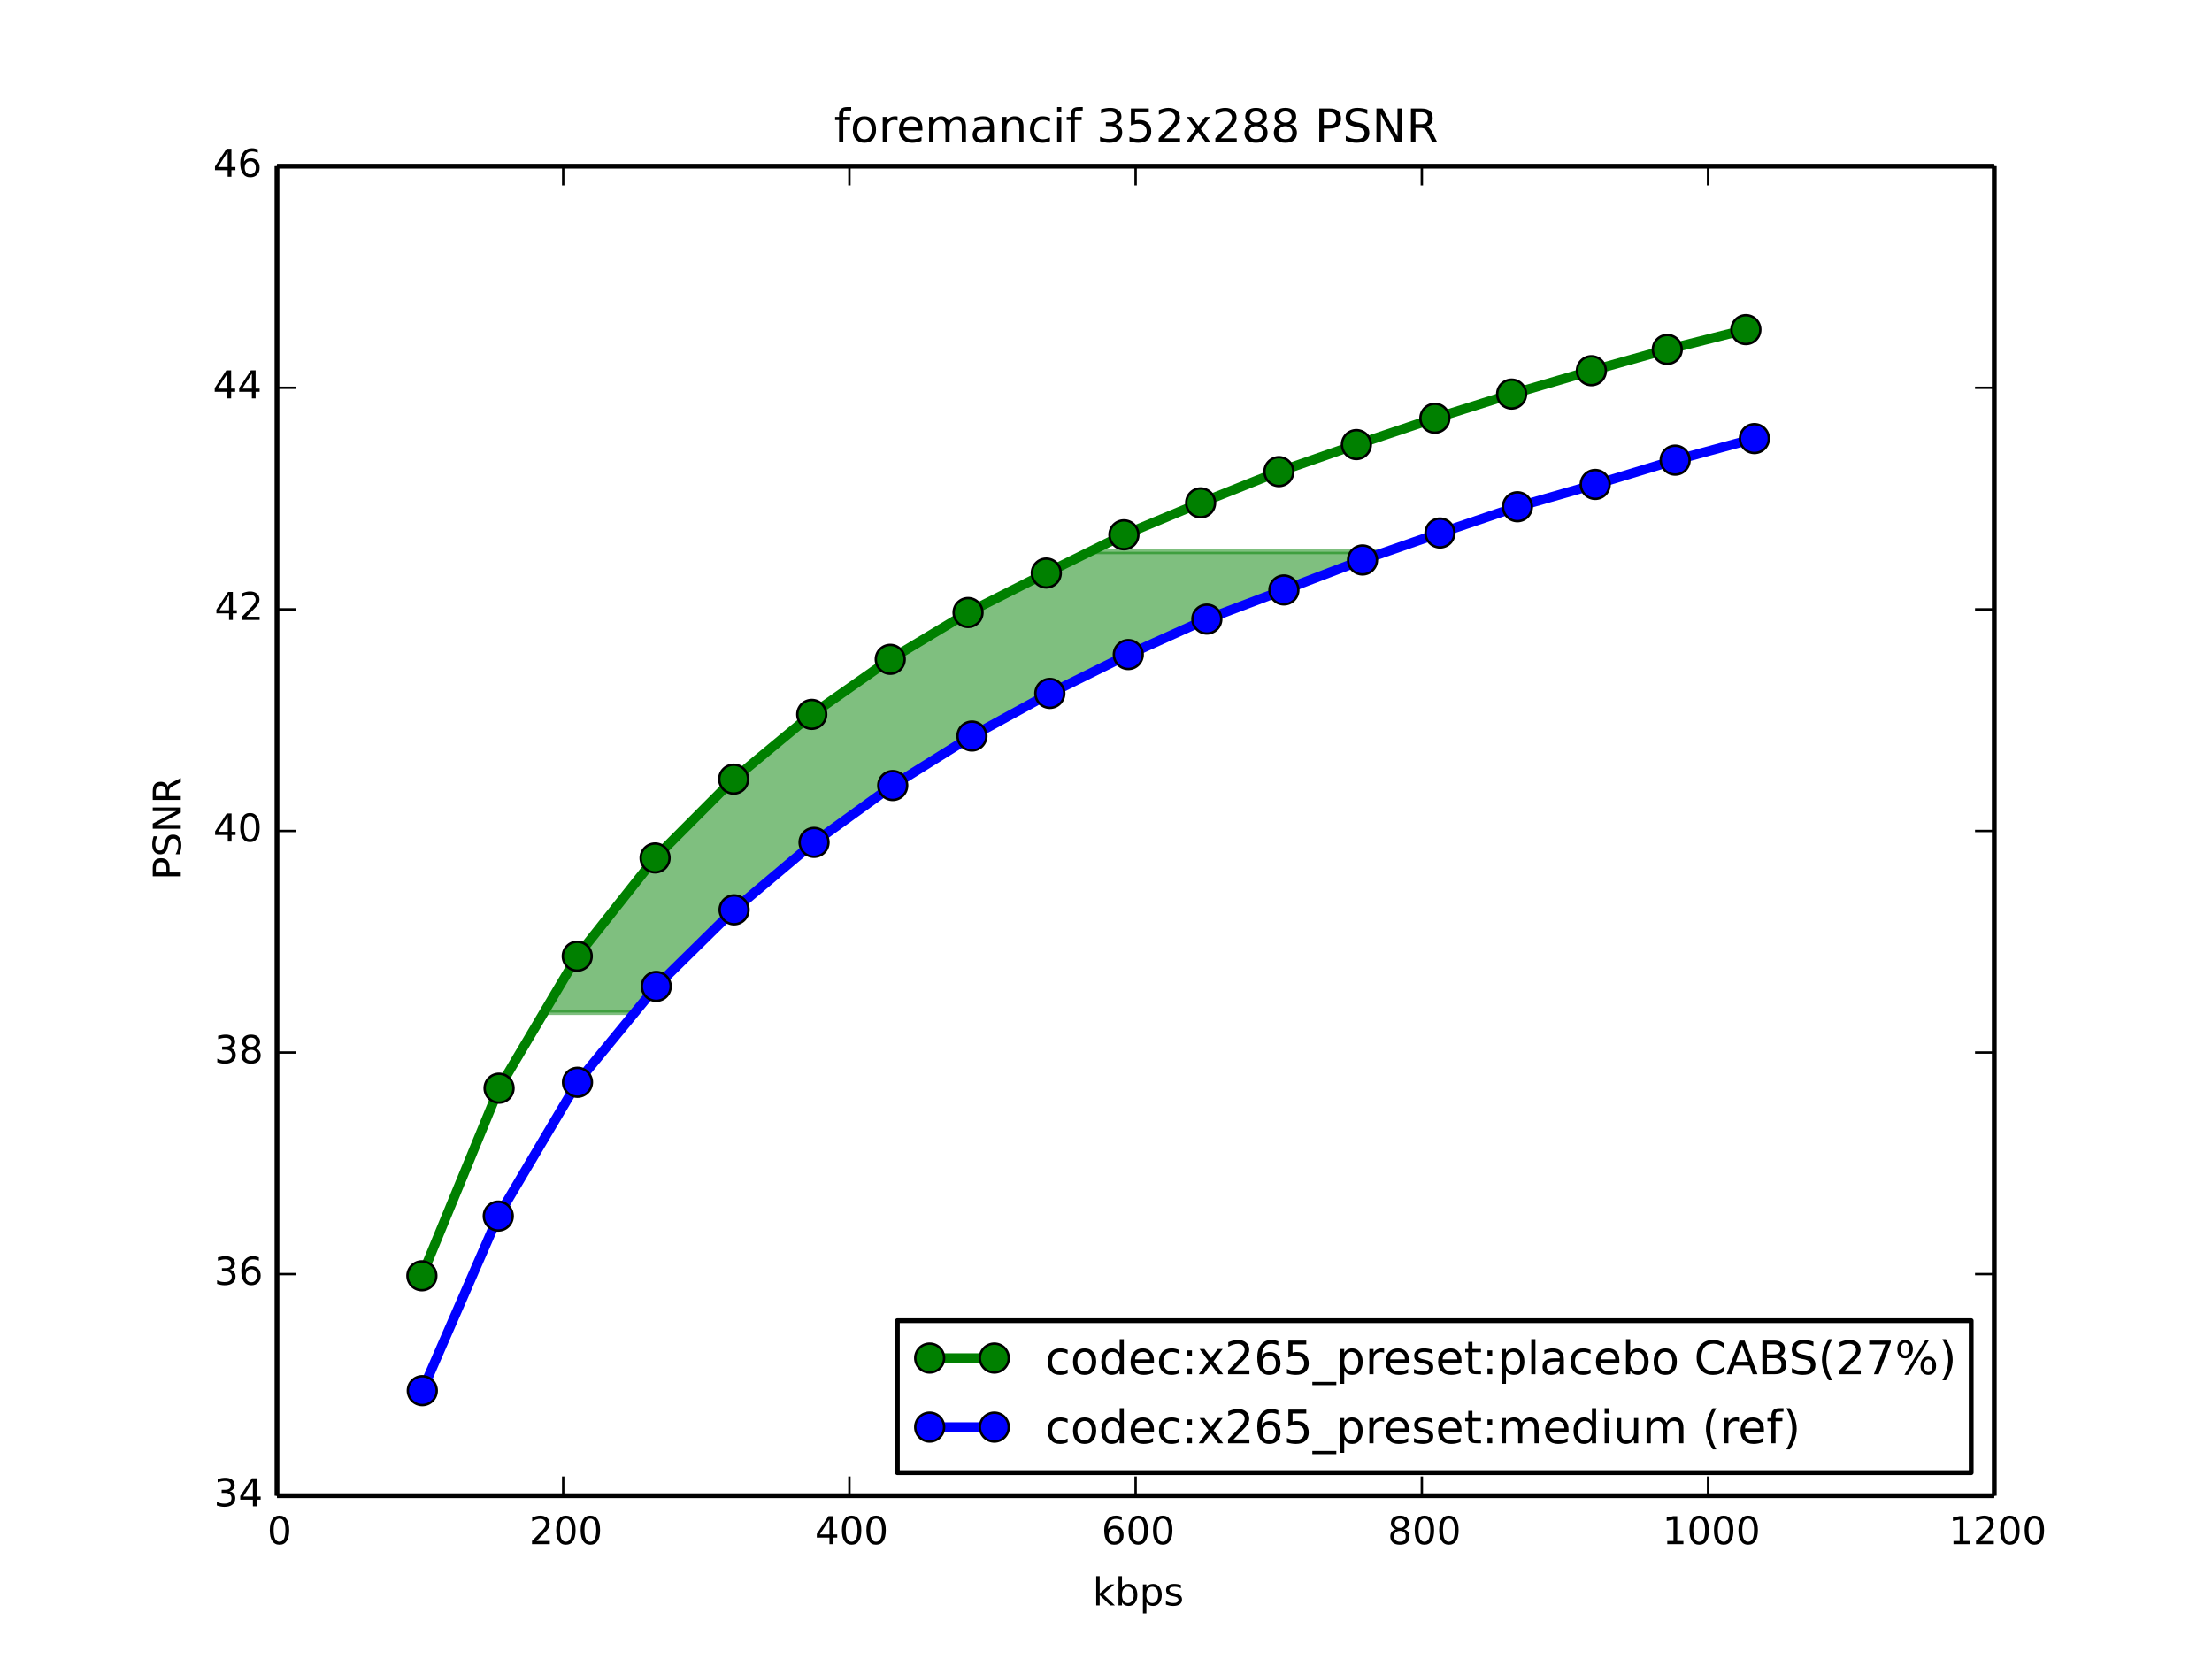<?xml version="1.0" encoding="utf-8" standalone="no"?>
<!DOCTYPE svg PUBLIC "-//W3C//DTD SVG 1.1//EN"
  "http://www.w3.org/Graphics/SVG/1.1/DTD/svg11.dtd">
<!-- Created with matplotlib (http://matplotlib.org/) -->
<svg height="345pt" version="1.1" viewBox="0 0 460 345" width="460pt" xmlns="http://www.w3.org/2000/svg" xmlns:xlink="http://www.w3.org/1999/xlink">
 <defs>
  <style type="text/css">
*{stroke-linecap:butt;stroke-linejoin:round;}
  </style>
 </defs>
 <g id="figure_1">
  <g id="patch_1">
   <path d="
M0 345.6
L460.8 345.6
L460.8 0
L0 0
z
" style="fill:#ffffff;"/>
  </g>
  <g id="axes_1">
   <g id="patch_2">
    <path d="
M57.6 311.04
L414.72 311.04
L414.72 34.56
L57.6 34.56
z
" style="fill:#ffffff;"/>
   </g>
   <g id="PolyCollection_1">
    <defs>
     <path d="
M132 -135.026
L113.099 -135.026
L113.156 -135.122
L113.212 -135.218
L113.269 -135.314
L113.326 -135.41
L113.383 -135.506
L113.439 -135.601
L113.496 -135.697
L113.553 -135.793
L113.61 -135.889
L113.666 -135.985
L113.723 -136.081
L113.78 -136.176
L113.837 -136.272
L113.893 -136.368
L113.95 -136.464
L114.007 -136.56
L114.064 -136.656
L114.121 -136.751
L114.177 -136.847
L114.234 -136.943
L114.291 -137.039
L114.348 -137.135
L114.404 -137.231
L114.461 -137.326
L114.518 -137.422
L114.575 -137.518
L114.631 -137.614
L114.688 -137.71
L114.745 -137.805
L114.802 -137.901
L114.858 -137.997
L114.915 -138.093
L114.972 -138.189
L115.029 -138.285
L115.085 -138.38
L115.142 -138.476
L115.199 -138.572
L115.256 -138.668
L115.312 -138.764
L115.369 -138.86
L115.426 -138.955
L115.483 -139.051
L115.539 -139.147
L115.596 -139.243
L115.653 -139.339
L115.71 -139.435
L115.766 -139.53
L115.823 -139.626
L115.88 -139.722
L115.937 -139.818
L115.993 -139.914
L116.05 -140.009
L116.107 -140.105
L116.164 -140.201
L116.221 -140.297
L116.277 -140.393
L116.334 -140.489
L116.391 -140.584
L116.448 -140.68
L116.504 -140.776
L116.561 -140.872
L116.618 -140.968
L116.675 -141.064
L116.731 -141.159
L116.788 -141.255
L116.845 -141.351
L116.902 -141.447
L116.958 -141.543
L117.015 -141.639
L117.072 -141.734
L117.129 -141.83
L117.185 -141.926
L117.242 -142.022
L117.299 -142.118
L117.356 -142.213
L117.412 -142.309
L117.469 -142.405
L117.526 -142.501
L117.583 -142.597
L117.639 -142.693
L117.696 -142.788
L117.753 -142.884
L117.81 -142.98
L117.866 -143.076
L117.923 -143.172
L117.98 -143.268
L118.037 -143.363
L118.093 -143.459
L118.15 -143.555
L118.207 -143.651
L118.264 -143.747
L118.32 -143.843
L118.377 -143.938
L118.434 -144.034
L118.491 -144.13
L118.548 -144.226
L118.604 -144.322
L118.661 -144.417
L118.718 -144.513
L118.775 -144.609
L118.831 -144.705
L118.888 -144.801
L118.945 -144.897
L119.002 -144.992
L119.058 -145.088
L119.115 -145.184
L119.172 -145.28
L119.229 -145.376
L119.285 -145.472
L119.342 -145.567
L119.399 -145.663
L119.456 -145.759
L119.512 -145.855
L119.569 -145.951
L119.626 -146.047
L119.683 -146.142
L119.739 -146.238
L119.796 -146.334
L119.853 -146.43
L119.91 -146.526
L119.966 -146.622
L120.023 -146.717
L120.092 -146.813
L120.168 -146.909
L120.244 -147.005
L120.32 -147.101
L120.396 -147.196
L120.472 -147.292
L120.548 -147.388
L120.623 -147.484
L120.699 -147.58
L120.775 -147.676
L120.851 -147.771
L120.927 -147.867
L121.003 -147.963
L121.079 -148.059
L121.155 -148.155
L121.231 -148.251
L121.307 -148.346
L121.383 -148.442
L121.459 -148.538
L121.535 -148.634
L121.61 -148.73
L121.686 -148.826
L121.762 -148.921
L121.838 -149.017
L121.914 -149.113
L121.99 -149.209
L122.066 -149.305
L122.142 -149.4
L122.218 -149.496
L122.294 -149.592
L122.37 -149.688
L122.446 -149.784
L122.522 -149.88
L122.597 -149.975
L122.673 -150.071
L122.749 -150.167
L122.825 -150.263
L122.901 -150.359
L122.977 -150.455
L123.053 -150.55
L123.129 -150.646
L123.205 -150.742
L123.281 -150.838
L123.357 -150.934
L123.433 -151.03
L123.509 -151.125
L123.584 -151.221
L123.66 -151.317
L123.736 -151.413
L123.812 -151.509
L123.888 -151.604
L123.964 -151.7
L124.04 -151.796
L124.116 -151.892
L124.192 -151.988
L124.268 -152.084
L124.344 -152.179
L124.42 -152.275
L124.496 -152.371
L124.571 -152.467
L124.647 -152.563
L124.723 -152.659
L124.799 -152.754
L124.875 -152.85
L124.951 -152.946
L125.027 -153.042
L125.103 -153.138
L125.179 -153.234
L125.255 -153.329
L125.331 -153.425
L125.407 -153.521
L125.483 -153.617
L125.558 -153.713
L125.634 -153.809
L125.71 -153.904
L125.786 -154
L125.862 -154.096
L125.938 -154.192
L126.014 -154.288
L126.09 -154.383
L126.166 -154.479
L126.242 -154.575
L126.318 -154.671
L126.394 -154.767
L126.47 -154.863
L126.545 -154.958
L126.621 -155.054
L126.697 -155.15
L126.773 -155.246
L126.849 -155.342
L126.925 -155.438
L127.001 -155.533
L127.077 -155.629
L127.153 -155.725
L127.229 -155.821
L127.305 -155.917
L127.381 -156.013
L127.457 -156.108
L127.532 -156.204
L127.608 -156.3
L127.684 -156.396
L127.76 -156.492
L127.836 -156.587
L127.912 -156.683
L127.988 -156.779
L128.064 -156.875
L128.14 -156.971
L128.216 -157.067
L128.292 -157.162
L128.368 -157.258
L128.444 -157.354
L128.519 -157.45
L128.595 -157.546
L128.671 -157.642
L128.747 -157.737
L128.823 -157.833
L128.899 -157.929
L128.975 -158.025
L129.051 -158.121
L129.127 -158.217
L129.203 -158.312
L129.279 -158.408
L129.355 -158.504
L129.43 -158.6
L129.506 -158.696
L129.582 -158.791
L129.658 -158.887
L129.734 -158.983
L129.81 -159.079
L129.886 -159.175
L129.962 -159.271
L130.038 -159.366
L130.114 -159.462
L130.19 -159.558
L130.266 -159.654
L130.342 -159.75
L130.417 -159.846
L130.493 -159.941
L130.569 -160.037
L130.645 -160.133
L130.721 -160.229
L130.797 -160.325
L130.873 -160.421
L130.949 -160.516
L131.025 -160.612
L131.101 -160.708
L131.177 -160.804
L131.253 -160.9
L131.329 -160.995
L131.404 -161.091
L131.48 -161.187
L131.556 -161.283
L131.632 -161.379
L131.708 -161.475
L131.784 -161.57
L131.86 -161.666
L131.936 -161.762
L132.012 -161.858
L132.088 -161.954
L132.164 -162.05
L132.24 -162.145
L132.316 -162.241
L132.391 -162.337
L132.467 -162.433
L132.543 -162.529
L132.619 -162.625
L132.695 -162.72
L132.771 -162.816
L132.847 -162.912
L132.923 -163.008
L132.999 -163.104
L133.075 -163.2
L133.151 -163.295
L133.227 -163.391
L133.303 -163.487
L133.378 -163.583
L133.454 -163.679
L133.53 -163.774
L133.606 -163.87
L133.682 -163.966
L133.758 -164.062
L133.834 -164.158
L133.91 -164.254
L133.986 -164.349
L134.062 -164.445
L134.138 -164.541
L134.214 -164.637
L134.29 -164.733
L134.365 -164.829
L134.441 -164.924
L134.517 -165.02
L134.593 -165.116
L134.669 -165.212
L134.745 -165.308
L134.821 -165.404
L134.897 -165.499
L134.973 -165.595
L135.049 -165.691
L135.125 -165.787
L135.201 -165.883
L135.277 -165.978
L135.352 -166.074
L135.428 -166.17
L135.504 -166.266
L135.58 -166.362
L135.656 -166.458
L135.732 -166.553
L135.808 -166.649
L135.884 -166.745
L135.96 -166.841
L136.036 -166.937
L136.112 -167.033
L136.188 -167.128
L136.272 -167.224
L136.367 -167.32
L136.463 -167.416
L136.559 -167.512
L136.654 -167.608
L136.75 -167.703
L136.845 -167.799
L136.941 -167.895
L137.036 -167.991
L137.132 -168.087
L137.227 -168.182
L137.323 -168.278
L137.418 -168.374
L137.514 -168.47
L137.609 -168.566
L137.705 -168.662
L137.8 -168.757
L137.896 -168.853
L137.992 -168.949
L138.087 -169.045
L138.183 -169.141
L138.278 -169.237
L138.374 -169.332
L138.469 -169.428
L138.565 -169.524
L138.66 -169.62
L138.756 -169.716
L138.851 -169.812
L138.947 -169.907
L139.042 -170.003
L139.138 -170.099
L139.233 -170.195
L139.329 -170.291
L139.424 -170.386
L139.52 -170.482
L139.616 -170.578
L139.711 -170.674
L139.807 -170.77
L139.902 -170.866
L139.998 -170.961
L140.093 -171.057
L140.189 -171.153
L140.284 -171.249
L140.38 -171.345
L140.475 -171.441
L140.571 -171.536
L140.666 -171.632
L140.762 -171.728
L140.857 -171.824
L140.953 -171.92
L141.049 -172.016
L141.144 -172.111
L141.24 -172.207
L141.335 -172.303
L141.431 -172.399
L141.526 -172.495
L141.622 -172.591
L141.717 -172.686
L141.813 -172.782
L141.908 -172.878
L142.004 -172.974
L142.099 -173.07
L142.195 -173.165
L142.29 -173.261
L142.386 -173.357
L142.482 -173.453
L142.577 -173.549
L142.673 -173.645
L142.768 -173.74
L142.864 -173.836
L142.959 -173.932
L143.055 -174.028
L143.15 -174.124
L143.246 -174.22
L143.341 -174.315
L143.437 -174.411
L143.532 -174.507
L143.628 -174.603
L143.723 -174.699
L143.819 -174.795
L143.914 -174.89
L144.01 -174.986
L144.106 -175.082
L144.201 -175.178
L144.297 -175.274
L144.392 -175.369
L144.488 -175.465
L144.583 -175.561
L144.679 -175.657
L144.774 -175.753
L144.87 -175.849
L144.965 -175.944
L145.061 -176.04
L145.156 -176.136
L145.252 -176.232
L145.347 -176.328
L145.443 -176.424
L145.539 -176.519
L145.634 -176.615
L145.73 -176.711
L145.825 -176.807
L145.921 -176.903
L146.016 -176.999
L146.112 -177.094
L146.207 -177.19
L146.303 -177.286
L146.398 -177.382
L146.494 -177.478
L146.589 -177.573
L146.685 -177.669
L146.78 -177.765
L146.876 -177.861
L146.972 -177.957
L147.067 -178.053
L147.163 -178.148
L147.258 -178.244
L147.354 -178.34
L147.449 -178.436
L147.545 -178.532
L147.64 -178.628
L147.736 -178.723
L147.831 -178.819
L147.927 -178.915
L148.022 -179.011
L148.118 -179.107
L148.213 -179.203
L148.309 -179.298
L148.404 -179.394
L148.5 -179.49
L148.596 -179.586
L148.691 -179.682
L148.787 -179.777
L148.882 -179.873
L148.978 -179.969
L149.073 -180.065
L149.169 -180.161
L149.264 -180.257
L149.36 -180.352
L149.455 -180.448
L149.551 -180.544
L149.646 -180.64
L149.742 -180.736
L149.837 -180.832
L149.933 -180.927
L150.029 -181.023
L150.124 -181.119
L150.22 -181.215
L150.315 -181.311
L150.411 -181.407
L150.506 -181.502
L150.602 -181.598
L150.697 -181.694
L150.793 -181.79
L150.888 -181.886
L150.984 -181.982
L151.079 -182.077
L151.175 -182.173
L151.27 -182.269
L151.366 -182.365
L151.462 -182.461
L151.557 -182.556
L151.653 -182.652
L151.748 -182.748
L151.844 -182.844
L151.939 -182.94
L152.035 -183.036
L152.13 -183.131
L152.226 -183.227
L152.321 -183.323
L152.417 -183.419
L152.512 -183.515
L152.616 -183.611
L152.731 -183.706
L152.847 -183.802
L152.963 -183.898
L153.078 -183.994
L153.194 -184.09
L153.309 -184.186
L153.425 -184.281
L153.54 -184.377
L153.656 -184.473
L153.771 -184.569
L153.887 -184.665
L154.002 -184.76
L154.118 -184.856
L154.233 -184.952
L154.349 -185.048
L154.465 -185.144
L154.58 -185.24
L154.696 -185.335
L154.811 -185.431
L154.927 -185.527
L155.042 -185.623
L155.158 -185.719
L155.273 -185.815
L155.389 -185.91
L155.504 -186.006
L155.62 -186.102
L155.735 -186.198
L155.851 -186.294
L155.967 -186.39
L156.082 -186.485
L156.198 -186.581
L156.313 -186.677
L156.429 -186.773
L156.544 -186.869
L156.66 -186.964
L156.775 -187.06
L156.891 -187.156
L157.006 -187.252
L157.122 -187.348
L157.237 -187.444
L157.353 -187.539
L157.469 -187.635
L157.584 -187.731
L157.7 -187.827
L157.815 -187.923
L157.931 -188.019
L158.046 -188.114
L158.162 -188.21
L158.277 -188.306
L158.393 -188.402
L158.508 -188.498
L158.624 -188.594
L158.739 -188.689
L158.855 -188.785
L158.971 -188.881
L159.086 -188.977
L159.202 -189.073
L159.317 -189.169
L159.433 -189.264
L159.548 -189.36
L159.664 -189.456
L159.779 -189.552
L159.895 -189.648
L160.01 -189.743
L160.126 -189.839
L160.241 -189.935
L160.357 -190.031
L160.473 -190.127
L160.588 -190.223
L160.704 -190.318
L160.819 -190.414
L160.935 -190.51
L161.05 -190.606
L161.166 -190.702
L161.281 -190.798
L161.397 -190.893
L161.512 -190.989
L161.628 -191.085
L161.744 -191.181
L161.859 -191.277
L161.975 -191.373
L162.09 -191.468
L162.206 -191.564
L162.321 -191.66
L162.437 -191.756
L162.552 -191.852
L162.668 -191.947
L162.783 -192.043
L162.899 -192.139
L163.014 -192.235
L163.13 -192.331
L163.246 -192.427
L163.361 -192.522
L163.477 -192.618
L163.592 -192.714
L163.708 -192.81
L163.823 -192.906
L163.939 -193.002
L164.054 -193.097
L164.17 -193.193
L164.285 -193.289
L164.401 -193.385
L164.516 -193.481
L164.632 -193.577
L164.748 -193.672
L164.863 -193.768
L164.979 -193.864
L165.094 -193.96
L165.21 -194.056
L165.325 -194.151
L165.441 -194.247
L165.556 -194.343
L165.672 -194.439
L165.787 -194.535
L165.903 -194.631
L166.018 -194.726
L166.134 -194.822
L166.25 -194.918
L166.365 -195.014
L166.481 -195.11
L166.596 -195.206
L166.712 -195.301
L166.827 -195.397
L166.943 -195.493
L167.058 -195.589
L167.174 -195.685
L167.289 -195.781
L167.405 -195.876
L167.52 -195.972
L167.636 -196.068
L167.752 -196.164
L167.867 -196.26
L167.983 -196.355
L168.098 -196.451
L168.214 -196.547
L168.329 -196.643
L168.445 -196.739
L168.56 -196.835
L168.676 -196.93
L168.791 -197.026
L168.925 -197.122
L169.061 -197.218
L169.198 -197.314
L169.335 -197.41
L169.471 -197.505
L169.608 -197.601
L169.745 -197.697
L169.881 -197.793
L170.018 -197.889
L170.154 -197.985
L170.291 -198.08
L170.428 -198.176
L170.564 -198.272
L170.701 -198.368
L170.838 -198.464
L170.974 -198.56
L171.111 -198.655
L171.248 -198.751
L171.384 -198.847
L171.521 -198.943
L171.657 -199.039
L171.794 -199.134
L171.931 -199.23
L172.067 -199.326
L172.204 -199.422
L172.341 -199.518
L172.477 -199.614
L172.614 -199.709
L172.75 -199.805
L172.887 -199.901
L173.024 -199.997
L173.16 -200.093
L173.297 -200.189
L173.434 -200.284
L173.57 -200.38
L173.707 -200.476
L173.843 -200.572
L173.98 -200.668
L174.117 -200.764
L174.253 -200.859
L174.39 -200.955
L174.527 -201.051
L174.663 -201.147
L174.8 -201.243
L174.936 -201.338
L175.073 -201.434
L175.21 -201.53
L175.346 -201.626
L175.483 -201.722
L175.62 -201.818
L175.756 -201.913
L175.893 -202.009
L176.03 -202.105
L176.166 -202.201
L176.303 -202.297
L176.439 -202.393
L176.576 -202.488
L176.713 -202.584
L176.849 -202.68
L176.986 -202.776
L177.123 -202.872
L177.259 -202.968
L177.396 -203.063
L177.532 -203.159
L177.669 -203.255
L177.806 -203.351
L177.942 -203.447
L178.079 -203.542
L178.216 -203.638
L178.352 -203.734
L178.489 -203.83
L178.625 -203.926
L178.762 -204.022
L178.899 -204.117
L179.035 -204.213
L179.172 -204.309
L179.309 -204.405
L179.445 -204.501
L179.582 -204.597
L179.718 -204.692
L179.855 -204.788
L179.992 -204.884
L180.128 -204.98
L180.265 -205.076
L180.402 -205.172
L180.538 -205.267
L180.675 -205.363
L180.812 -205.459
L180.948 -205.555
L181.085 -205.651
L181.221 -205.746
L181.358 -205.842
L181.495 -205.938
L181.631 -206.034
L181.768 -206.13
L181.905 -206.226
L182.041 -206.321
L182.178 -206.417
L182.314 -206.513
L182.451 -206.609
L182.588 -206.705
L182.724 -206.801
L182.861 -206.896
L182.998 -206.992
L183.134 -207.088
L183.271 -207.184
L183.407 -207.28
L183.544 -207.376
L183.681 -207.471
L183.817 -207.567
L183.954 -207.663
L184.091 -207.759
L184.227 -207.855
L184.364 -207.951
L184.5 -208.046
L184.637 -208.142
L184.774 -208.238
L184.91 -208.334
L185.047 -208.43
L185.192 -208.525
L185.352 -208.621
L185.511 -208.717
L185.67 -208.813
L185.83 -208.909
L185.989 -209.005
L186.148 -209.1
L186.308 -209.196
L186.467 -209.292
L186.627 -209.388
L186.786 -209.484
L186.945 -209.58
L187.105 -209.675
L187.264 -209.771
L187.423 -209.867
L187.583 -209.963
L187.742 -210.059
L187.901 -210.155
L188.061 -210.25
L188.22 -210.346
L188.379 -210.442
L188.539 -210.538
L188.698 -210.634
L188.857 -210.729
L189.017 -210.825
L189.176 -210.921
L189.336 -211.017
L189.495 -211.113
L189.654 -211.209
L189.814 -211.304
L189.973 -211.4
L190.132 -211.496
L190.292 -211.592
L190.451 -211.688
L190.61 -211.784
L190.77 -211.879
L190.929 -211.975
L191.088 -212.071
L191.248 -212.167
L191.407 -212.263
L191.566 -212.359
L191.726 -212.454
L191.885 -212.55
L192.045 -212.646
L192.204 -212.742
L192.363 -212.838
L192.523 -212.933
L192.682 -213.029
L192.841 -213.125
L193.001 -213.221
L193.16 -213.317
L193.319 -213.413
L193.479 -213.508
L193.638 -213.604
L193.797 -213.7
L193.957 -213.796
L194.116 -213.892
L194.275 -213.988
L194.435 -214.083
L194.594 -214.179
L194.754 -214.275
L194.913 -214.371
L195.072 -214.467
L195.232 -214.563
L195.391 -214.658
L195.55 -214.754
L195.71 -214.85
L195.869 -214.946
L196.028 -215.042
L196.188 -215.137
L196.347 -215.233
L196.506 -215.329
L196.666 -215.425
L196.825 -215.521
L196.984 -215.617
L197.144 -215.712
L197.303 -215.808
L197.463 -215.904
L197.622 -216
L197.781 -216.096
L197.941 -216.192
L198.1 -216.287
L198.259 -216.383
L198.419 -216.479
L198.578 -216.575
L198.737 -216.671
L198.897 -216.767
L199.056 -216.862
L199.215 -216.958
L199.375 -217.054
L199.534 -217.15
L199.693 -217.246
L199.853 -217.342
L200.012 -217.437
L200.172 -217.533
L200.331 -217.629
L200.49 -217.725
L200.65 -217.821
L200.809 -217.916
L200.968 -218.012
L201.128 -218.108
L201.287 -218.204
L201.472 -218.3
L201.661 -218.396
L201.851 -218.491
L202.041 -218.587
L202.231 -218.683
L202.421 -218.779
L202.611 -218.875
L202.801 -218.971
L202.991 -219.066
L203.181 -219.162
L203.371 -219.258
L203.56 -219.354
L203.75 -219.45
L203.94 -219.546
L204.13 -219.641
L204.32 -219.737
L204.51 -219.833
L204.7 -219.929
L204.89 -220.025
L205.08 -220.12
L205.27 -220.216
L205.46 -220.312
L205.649 -220.408
L205.839 -220.504
L206.029 -220.6
L206.219 -220.695
L206.409 -220.791
L206.599 -220.887
L206.789 -220.983
L206.979 -221.079
L207.169 -221.175
L207.359 -221.27
L207.548 -221.366
L207.738 -221.462
L207.928 -221.558
L208.118 -221.654
L208.308 -221.75
L208.498 -221.845
L208.688 -221.941
L208.878 -222.037
L209.068 -222.133
L209.258 -222.229
L209.448 -222.324
L209.637 -222.42
L209.827 -222.516
L210.017 -222.612
L210.207 -222.708
L210.397 -222.804
L210.587 -222.899
L210.777 -222.995
L210.967 -223.091
L211.157 -223.187
L211.347 -223.283
L211.536 -223.379
L211.726 -223.474
L211.916 -223.57
L212.106 -223.666
L212.296 -223.762
L212.486 -223.858
L212.676 -223.954
L212.866 -224.049
L213.056 -224.145
L213.246 -224.241
L213.436 -224.337
L213.625 -224.433
L213.815 -224.529
L214.005 -224.624
L214.195 -224.72
L214.385 -224.816
L214.575 -224.912
L214.765 -225.008
L214.955 -225.103
L215.145 -225.199
L215.335 -225.295
L215.525 -225.391
L215.714 -225.487
L215.904 -225.583
L216.094 -225.678
L216.284 -225.774
L216.474 -225.87
L216.664 -225.966
L216.854 -226.062
L217.044 -226.158
L217.234 -226.253
L217.424 -226.349
L217.614 -226.445
L217.809 -226.541
L218.003 -226.637
L218.198 -226.733
L218.392 -226.828
L218.587 -226.924
L218.781 -227.02
L218.976 -227.116
L219.17 -227.212
L219.365 -227.307
L219.559 -227.403
L219.754 -227.499
L219.949 -227.595
L220.143 -227.691
L220.338 -227.787
L220.532 -227.882
L220.727 -227.978
L220.921 -228.074
L221.116 -228.17
L221.31 -228.266
L221.505 -228.362
L221.699 -228.457
L221.894 -228.553
L222.088 -228.649
L222.283 -228.745
L222.477 -228.841
L222.672 -228.937
L222.866 -229.032
L223.061 -229.128
L223.255 -229.224
L223.45 -229.32
L223.645 -229.416
L223.839 -229.511
L224.034 -229.607
L224.228 -229.703
L224.423 -229.799
L224.617 -229.895
L224.812 -229.991
L225.006 -230.086
L225.201 -230.182
L225.395 -230.278
L225.59 -230.374
L225.784 -230.47
L225.979 -230.566
L226.173 -230.661
L226.368 -230.757
L226.562 -230.853
L288.24 -230.853
L288.24 -230.853
L287.965 -230.757
L287.69 -230.661
L287.414 -230.566
L287.139 -230.47
L286.864 -230.374
L286.589 -230.278
L286.314 -230.182
L286.039 -230.086
L285.763 -229.991
L285.488 -229.895
L285.213 -229.799
L284.938 -229.703
L284.663 -229.607
L284.387 -229.511
L284.112 -229.416
L283.837 -229.32
L283.562 -229.224
L283.292 -229.128
L283.041 -229.032
L282.789 -228.937
L282.538 -228.841
L282.286 -228.745
L282.035 -228.649
L281.784 -228.553
L281.532 -228.457
L281.281 -228.362
L281.03 -228.266
L280.778 -228.17
L280.527 -228.074
L280.276 -227.978
L280.024 -227.882
L279.773 -227.787
L279.522 -227.691
L279.27 -227.595
L279.019 -227.499
L278.768 -227.403
L278.516 -227.307
L278.265 -227.212
L278.014 -227.116
L277.762 -227.02
L277.511 -226.924
L277.26 -226.828
L277.008 -226.733
L276.757 -226.637
L276.506 -226.541
L276.254 -226.445
L276.003 -226.349
L275.752 -226.253
L275.5 -226.158
L275.249 -226.062
L274.998 -225.966
L274.746 -225.87
L274.495 -225.774
L274.244 -225.678
L273.992 -225.583
L273.741 -225.487
L273.49 -225.391
L273.238 -225.295
L272.987 -225.199
L272.735 -225.103
L272.484 -225.008
L272.233 -224.912
L271.981 -224.816
L271.73 -224.72
L271.479 -224.624
L271.227 -224.529
L270.976 -224.433
L270.725 -224.337
L270.473 -224.241
L270.222 -224.145
L269.971 -224.049
L269.719 -223.954
L269.468 -223.858
L269.217 -223.762
L268.965 -223.666
L268.714 -223.57
L268.463 -223.474
L268.211 -223.379
L267.96 -223.283
L267.709 -223.187
L267.457 -223.091
L267.206 -222.995
L266.954 -222.899
L266.701 -222.804
L266.448 -222.708
L266.195 -222.612
L265.941 -222.516
L265.688 -222.42
L265.435 -222.324
L265.182 -222.229
L264.928 -222.133
L264.675 -222.037
L264.422 -221.941
L264.169 -221.845
L263.915 -221.75
L263.662 -221.654
L263.409 -221.558
L263.156 -221.462
L262.902 -221.366
L262.649 -221.27
L262.396 -221.175
L262.143 -221.079
L261.889 -220.983
L261.636 -220.887
L261.383 -220.791
L261.13 -220.695
L260.876 -220.6
L260.623 -220.504
L260.37 -220.408
L260.117 -220.312
L259.863 -220.216
L259.61 -220.12
L259.357 -220.025
L259.104 -219.929
L258.85 -219.833
L258.597 -219.737
L258.344 -219.641
L258.091 -219.546
L257.838 -219.45
L257.584 -219.354
L257.331 -219.258
L257.078 -219.162
L256.825 -219.066
L256.571 -218.971
L256.318 -218.875
L256.065 -218.779
L255.812 -218.683
L255.558 -218.587
L255.305 -218.491
L255.052 -218.396
L254.799 -218.3
L254.545 -218.204
L254.292 -218.108
L254.039 -218.012
L253.786 -217.916
L253.532 -217.821
L253.279 -217.725
L253.026 -217.629
L252.773 -217.533
L252.519 -217.437
L252.266 -217.342
L252.013 -217.246
L251.76 -217.15
L251.506 -217.054
L251.253 -216.958
L251 -216.862
L250.783 -216.767
L250.571 -216.671
L250.358 -216.575
L250.146 -216.479
L249.933 -216.383
L249.721 -216.287
L249.508 -216.192
L249.296 -216.096
L249.084 -216
L248.871 -215.904
L248.659 -215.808
L248.446 -215.712
L248.234 -215.617
L248.021 -215.521
L247.809 -215.425
L247.597 -215.329
L247.384 -215.233
L247.172 -215.137
L246.959 -215.042
L246.747 -214.946
L246.534 -214.85
L246.322 -214.754
L246.11 -214.658
L245.897 -214.563
L245.685 -214.467
L245.472 -214.371
L245.26 -214.275
L245.047 -214.179
L244.835 -214.083
L244.623 -213.988
L244.41 -213.892
L244.198 -213.796
L243.985 -213.7
L243.773 -213.604
L243.56 -213.508
L243.348 -213.413
L243.136 -213.317
L242.923 -213.221
L242.711 -213.125
L242.498 -213.029
L242.286 -212.933
L242.073 -212.838
L241.861 -212.742
L241.649 -212.646
L241.436 -212.55
L241.224 -212.454
L241.011 -212.359
L240.799 -212.263
L240.586 -212.167
L240.374 -212.071
L240.161 -211.975
L239.949 -211.879
L239.737 -211.784
L239.524 -211.688
L239.312 -211.592
L239.099 -211.496
L238.887 -211.4
L238.674 -211.304
L238.462 -211.209
L238.25 -211.113
L238.037 -211.017
L237.825 -210.921
L237.612 -210.825
L237.4 -210.729
L237.187 -210.634
L236.975 -210.538
L236.763 -210.442
L236.55 -210.346
L236.338 -210.25
L236.125 -210.155
L235.913 -210.059
L235.7 -209.963
L235.488 -209.867
L235.276 -209.771
L235.063 -209.675
L234.851 -209.58
L234.638 -209.484
L234.444 -209.388
L234.25 -209.292
L234.057 -209.196
L233.863 -209.1
L233.67 -209.005
L233.476 -208.909
L233.283 -208.813
L233.089 -208.717
L232.895 -208.621
L232.702 -208.525
L232.508 -208.43
L232.315 -208.334
L232.121 -208.238
L231.927 -208.142
L231.734 -208.046
L231.54 -207.951
L231.347 -207.855
L231.153 -207.759
L230.96 -207.663
L230.766 -207.567
L230.572 -207.471
L230.379 -207.376
L230.185 -207.28
L229.992 -207.184
L229.798 -207.088
L229.604 -206.992
L229.411 -206.896
L229.217 -206.801
L229.024 -206.705
L228.83 -206.609
L228.636 -206.513
L228.443 -206.417
L228.249 -206.321
L228.056 -206.226
L227.862 -206.13
L227.669 -206.034
L227.475 -205.938
L227.281 -205.842
L227.088 -205.746
L226.894 -205.651
L226.701 -205.555
L226.507 -205.459
L226.313 -205.363
L226.12 -205.267
L225.926 -205.172
L225.733 -205.076
L225.539 -204.98
L225.346 -204.884
L225.152 -204.788
L224.958 -204.692
L224.765 -204.597
L224.571 -204.501
L224.378 -204.405
L224.184 -204.309
L223.99 -204.213
L223.797 -204.117
L223.603 -204.022
L223.41 -203.926
L223.216 -203.83
L223.022 -203.734
L222.829 -203.638
L222.635 -203.542
L222.442 -203.447
L222.248 -203.351
L222.055 -203.255
L221.861 -203.159
L221.667 -203.063
L221.474 -202.968
L221.28 -202.872
L221.087 -202.776
L220.893 -202.68
L220.699 -202.584
L220.506 -202.488
L220.312 -202.393
L220.119 -202.297
L219.925 -202.201
L219.732 -202.105
L219.538 -202.009
L219.344 -201.913
L219.151 -201.818
L218.957 -201.722
L218.764 -201.626
L218.57 -201.53
L218.376 -201.434
L218.196 -201.338
L218.021 -201.243
L217.846 -201.147
L217.671 -201.051
L217.496 -200.955
L217.321 -200.859
L217.146 -200.764
L216.971 -200.668
L216.796 -200.572
L216.621 -200.476
L216.446 -200.38
L216.271 -200.284
L216.096 -200.189
L215.921 -200.093
L215.746 -199.997
L215.571 -199.901
L215.396 -199.805
L215.221 -199.709
L215.046 -199.614
L214.871 -199.518
L214.696 -199.422
L214.521 -199.326
L214.346 -199.23
L214.171 -199.134
L213.996 -199.039
L213.821 -198.943
L213.646 -198.847
L213.471 -198.751
L213.296 -198.655
L213.121 -198.56
L212.946 -198.464
L212.771 -198.368
L212.596 -198.272
L212.421 -198.176
L212.246 -198.08
L212.071 -197.985
L211.896 -197.889
L211.721 -197.793
L211.546 -197.697
L211.371 -197.601
L211.196 -197.505
L211.021 -197.41
L210.846 -197.314
L210.671 -197.218
L210.496 -197.122
L210.321 -197.026
L210.146 -196.93
L209.971 -196.835
L209.796 -196.739
L209.621 -196.643
L209.446 -196.547
L209.271 -196.451
L209.096 -196.355
L208.921 -196.26
L208.746 -196.164
L208.571 -196.068
L208.396 -195.972
L208.221 -195.876
L208.046 -195.781
L207.871 -195.685
L207.696 -195.589
L207.521 -195.493
L207.346 -195.397
L207.171 -195.301
L206.996 -195.206
L206.821 -195.11
L206.646 -195.014
L206.471 -194.918
L206.296 -194.822
L206.121 -194.726
L205.946 -194.631
L205.771 -194.535
L205.596 -194.439
L205.421 -194.343
L205.246 -194.247
L205.071 -194.151
L204.896 -194.056
L204.721 -193.96
L204.546 -193.864
L204.371 -193.768
L204.196 -193.672
L204.021 -193.577
L203.846 -193.481
L203.671 -193.385
L203.496 -193.289
L203.321 -193.193
L203.146 -193.097
L202.971 -193.002
L202.796 -192.906
L202.621 -192.81
L202.446 -192.714
L202.271 -192.618
L202.099 -192.522
L201.945 -192.427
L201.792 -192.331
L201.639 -192.235
L201.485 -192.139
L201.332 -192.043
L201.178 -191.947
L201.025 -191.852
L200.871 -191.756
L200.718 -191.66
L200.565 -191.564
L200.411 -191.468
L200.258 -191.373
L200.104 -191.277
L199.951 -191.181
L199.797 -191.085
L199.644 -190.989
L199.491 -190.893
L199.337 -190.798
L199.184 -190.702
L199.03 -190.606
L198.877 -190.51
L198.723 -190.414
L198.57 -190.318
L198.417 -190.223
L198.263 -190.127
L198.11 -190.031
L197.956 -189.935
L197.803 -189.839
L197.649 -189.743
L197.496 -189.648
L197.343 -189.552
L197.189 -189.456
L197.036 -189.36
L196.882 -189.264
L196.729 -189.169
L196.575 -189.073
L196.422 -188.977
L196.268 -188.881
L196.115 -188.785
L195.962 -188.689
L195.808 -188.594
L195.655 -188.498
L195.501 -188.402
L195.348 -188.306
L195.194 -188.21
L195.041 -188.114
L194.888 -188.019
L194.734 -187.923
L194.581 -187.827
L194.427 -187.731
L194.274 -187.635
L194.12 -187.539
L193.967 -187.444
L193.814 -187.348
L193.66 -187.252
L193.507 -187.156
L193.353 -187.06
L193.2 -186.964
L193.046 -186.869
L192.893 -186.773
L192.74 -186.677
L192.586 -186.581
L192.433 -186.485
L192.279 -186.39
L192.126 -186.294
L191.972 -186.198
L191.819 -186.102
L191.666 -186.006
L191.512 -185.91
L191.359 -185.815
L191.205 -185.719
L191.052 -185.623
L190.898 -185.527
L190.745 -185.431
L190.591 -185.335
L190.438 -185.24
L190.285 -185.144
L190.131 -185.048
L189.978 -184.952
L189.824 -184.856
L189.671 -184.76
L189.517 -184.665
L189.364 -184.569
L189.211 -184.473
L189.057 -184.377
L188.904 -184.281
L188.75 -184.186
L188.597 -184.09
L188.443 -183.994
L188.29 -183.898
L188.137 -183.802
L187.983 -183.706
L187.83 -183.611
L187.676 -183.515
L187.523 -183.419
L187.369 -183.323
L187.216 -183.227
L187.063 -183.131
L186.909 -183.036
L186.756 -182.94
L186.602 -182.844
L186.449 -182.748
L186.295 -182.652
L186.142 -182.556
L185.989 -182.461
L185.835 -182.365
L185.682 -182.269
L185.544 -182.173
L185.412 -182.077
L185.279 -181.982
L185.147 -181.886
L185.014 -181.79
L184.881 -181.694
L184.749 -181.598
L184.616 -181.502
L184.484 -181.407
L184.351 -181.311
L184.219 -181.215
L184.086 -181.119
L183.953 -181.023
L183.821 -180.927
L183.688 -180.832
L183.556 -180.736
L183.423 -180.64
L183.29 -180.544
L183.158 -180.448
L183.025 -180.352
L182.893 -180.257
L182.76 -180.161
L182.627 -180.065
L182.495 -179.969
L182.362 -179.873
L182.23 -179.777
L182.097 -179.682
L181.964 -179.586
L181.832 -179.49
L181.699 -179.394
L181.567 -179.298
L181.434 -179.203
L181.302 -179.107
L181.169 -179.011
L181.036 -178.915
L180.904 -178.819
L180.771 -178.723
L180.639 -178.628
L180.506 -178.532
L180.373 -178.436
L180.241 -178.34
L180.108 -178.244
L179.976 -178.148
L179.843 -178.053
L179.71 -177.957
L179.578 -177.861
L179.445 -177.765
L179.313 -177.669
L179.18 -177.573
L179.048 -177.478
L178.915 -177.382
L178.782 -177.286
L178.65 -177.19
L178.517 -177.094
L178.385 -176.999
L178.252 -176.903
L178.119 -176.807
L177.987 -176.711
L177.854 -176.615
L177.722 -176.519
L177.589 -176.424
L177.456 -176.328
L177.324 -176.232
L177.191 -176.136
L177.059 -176.04
L176.926 -175.944
L176.793 -175.849
L176.661 -175.753
L176.528 -175.657
L176.396 -175.561
L176.263 -175.465
L176.131 -175.369
L175.998 -175.274
L175.865 -175.178
L175.733 -175.082
L175.6 -174.986
L175.468 -174.89
L175.335 -174.795
L175.202 -174.699
L175.07 -174.603
L174.937 -174.507
L174.805 -174.411
L174.672 -174.315
L174.539 -174.22
L174.407 -174.124
L174.274 -174.028
L174.142 -173.932
L174.009 -173.836
L173.877 -173.74
L173.744 -173.645
L173.611 -173.549
L173.479 -173.453
L173.346 -173.357
L173.214 -173.261
L173.081 -173.165
L172.948 -173.07
L172.816 -172.974
L172.683 -172.878
L172.551 -172.782
L172.418 -172.686
L172.285 -172.591
L172.153 -172.495
L172.02 -172.399
L171.888 -172.303
L171.755 -172.207
L171.623 -172.111
L171.49 -172.016
L171.357 -171.92
L171.225 -171.824
L171.092 -171.728
L170.96 -171.632
L170.827 -171.536
L170.694 -171.441
L170.562 -171.345
L170.429 -171.249
L170.297 -171.153
L170.164 -171.057
L170.031 -170.961
L169.899 -170.866
L169.766 -170.77
L169.634 -170.674
L169.501 -170.578
L169.368 -170.482
L169.243 -170.386
L169.129 -170.291
L169.016 -170.195
L168.902 -170.099
L168.788 -170.003
L168.675 -169.907
L168.561 -169.812
L168.447 -169.716
L168.334 -169.62
L168.22 -169.524
L168.106 -169.428
L167.993 -169.332
L167.879 -169.237
L167.766 -169.141
L167.652 -169.045
L167.538 -168.949
L167.425 -168.853
L167.311 -168.757
L167.197 -168.662
L167.084 -168.566
L166.97 -168.47
L166.856 -168.374
L166.743 -168.278
L166.629 -168.182
L166.515 -168.087
L166.402 -167.991
L166.288 -167.895
L166.174 -167.799
L166.061 -167.703
L165.947 -167.608
L165.834 -167.512
L165.72 -167.416
L165.606 -167.32
L165.493 -167.224
L165.379 -167.128
L165.265 -167.033
L165.152 -166.937
L165.038 -166.841
L164.924 -166.745
L164.811 -166.649
L164.697 -166.553
L164.583 -166.458
L164.47 -166.362
L164.356 -166.266
L164.242 -166.17
L164.129 -166.074
L164.015 -165.978
L163.902 -165.883
L163.788 -165.787
L163.674 -165.691
L163.561 -165.595
L163.447 -165.499
L163.333 -165.404
L163.22 -165.308
L163.106 -165.212
L162.992 -165.116
L162.879 -165.02
L162.765 -164.924
L162.651 -164.829
L162.538 -164.733
L162.424 -164.637
L162.311 -164.541
L162.197 -164.445
L162.083 -164.349
L161.97 -164.254
L161.856 -164.158
L161.742 -164.062
L161.629 -163.966
L161.515 -163.87
L161.401 -163.774
L161.288 -163.679
L161.174 -163.583
L161.06 -163.487
L160.947 -163.391
L160.833 -163.295
L160.719 -163.2
L160.606 -163.104
L160.492 -163.008
L160.379 -162.912
L160.265 -162.816
L160.151 -162.72
L160.038 -162.625
L159.924 -162.529
L159.81 -162.433
L159.697 -162.337
L159.583 -162.241
L159.469 -162.145
L159.356 -162.05
L159.242 -161.954
L159.128 -161.858
L159.015 -161.762
L158.901 -161.666
L158.787 -161.57
L158.674 -161.475
L158.56 -161.379
L158.447 -161.283
L158.333 -161.187
L158.219 -161.091
L158.106 -160.995
L157.992 -160.9
L157.878 -160.804
L157.765 -160.708
L157.651 -160.612
L157.537 -160.516
L157.424 -160.421
L157.31 -160.325
L157.196 -160.229
L157.083 -160.133
L156.969 -160.037
L156.855 -159.941
L156.742 -159.846
L156.628 -159.75
L156.515 -159.654
L156.401 -159.558
L156.287 -159.462
L156.174 -159.366
L156.06 -159.271
L155.946 -159.175
L155.833 -159.079
L155.719 -158.983
L155.605 -158.887
L155.492 -158.791
L155.378 -158.696
L155.264 -158.6
L155.151 -158.504
L155.037 -158.408
L154.924 -158.312
L154.81 -158.217
L154.696 -158.121
L154.583 -158.025
L154.469 -157.929
L154.355 -157.833
L154.242 -157.737
L154.128 -157.642
L154.014 -157.546
L153.901 -157.45
L153.787 -157.354
L153.673 -157.258
L153.56 -157.162
L153.446 -157.067
L153.332 -156.971
L153.219 -156.875
L153.105 -156.779
L152.992 -156.683
L152.878 -156.587
L152.764 -156.492
L152.652 -156.396
L152.554 -156.3
L152.457 -156.204
L152.36 -156.108
L152.262 -156.013
L152.165 -155.917
L152.067 -155.821
L151.97 -155.725
L151.873 -155.629
L151.775 -155.533
L151.678 -155.438
L151.581 -155.342
L151.483 -155.246
L151.386 -155.15
L151.289 -155.054
L151.191 -154.958
L151.094 -154.863
L150.997 -154.767
L150.899 -154.671
L150.802 -154.575
L150.704 -154.479
L150.607 -154.383
L150.51 -154.288
L150.412 -154.192
L150.315 -154.096
L150.218 -154
L150.12 -153.904
L150.023 -153.809
L149.926 -153.713
L149.828 -153.617
L149.731 -153.521
L149.634 -153.425
L149.536 -153.329
L149.439 -153.234
L149.341 -153.138
L149.244 -153.042
L149.147 -152.946
L149.049 -152.85
L148.952 -152.754
L148.855 -152.659
L148.757 -152.563
L148.66 -152.467
L148.563 -152.371
L148.465 -152.275
L148.368 -152.179
L148.271 -152.084
L148.173 -151.988
L148.076 -151.892
L147.979 -151.796
L147.881 -151.7
L147.784 -151.604
L147.686 -151.509
L147.589 -151.413
L147.492 -151.317
L147.394 -151.221
L147.297 -151.125
L147.2 -151.03
L147.102 -150.934
L147.005 -150.838
L146.908 -150.742
L146.81 -150.646
L146.713 -150.55
L146.616 -150.455
L146.518 -150.359
L146.421 -150.263
L146.323 -150.167
L146.226 -150.071
L146.129 -149.975
L146.031 -149.88
L145.934 -149.784
L145.837 -149.688
L145.739 -149.592
L145.642 -149.496
L145.545 -149.4
L145.447 -149.305
L145.35 -149.209
L145.253 -149.113
L145.155 -149.017
L145.058 -148.921
L144.96 -148.826
L144.863 -148.73
L144.766 -148.634
L144.668 -148.538
L144.571 -148.442
L144.474 -148.346
L144.376 -148.251
L144.279 -148.155
L144.182 -148.059
L144.084 -147.963
L143.987 -147.867
L143.89 -147.771
L143.792 -147.676
L143.695 -147.58
L143.598 -147.484
L143.5 -147.388
L143.403 -147.292
L143.305 -147.196
L143.208 -147.101
L143.111 -147.005
L143.013 -146.909
L142.916 -146.813
L142.819 -146.717
L142.721 -146.622
L142.624 -146.526
L142.527 -146.43
L142.429 -146.334
L142.332 -146.238
L142.235 -146.142
L142.137 -146.047
L142.04 -145.951
L141.942 -145.855
L141.845 -145.759
L141.748 -145.663
L141.65 -145.567
L141.553 -145.472
L141.456 -145.376
L141.358 -145.28
L141.261 -145.184
L141.164 -145.088
L141.066 -144.992
L140.969 -144.897
L140.872 -144.801
L140.774 -144.705
L140.677 -144.609
L140.579 -144.513
L140.482 -144.417
L140.385 -144.322
L140.287 -144.226
L140.19 -144.13
L140.093 -144.034
L139.995 -143.938
L139.898 -143.843
L139.801 -143.747
L139.703 -143.651
L139.606 -143.555
L139.509 -143.459
L139.411 -143.363
L139.314 -143.268
L139.217 -143.172
L139.119 -143.076
L139.022 -142.98
L138.924 -142.884
L138.827 -142.788
L138.73 -142.693
L138.632 -142.597
L138.535 -142.501
L138.438 -142.405
L138.34 -142.309
L138.243 -142.213
L138.146 -142.118
L138.048 -142.022
L137.951 -141.926
L137.854 -141.83
L137.756 -141.734
L137.659 -141.639
L137.561 -141.543
L137.464 -141.447
L137.367 -141.351
L137.269 -141.255
L137.172 -141.159
L137.075 -141.064
L136.977 -140.968
L136.88 -140.872
L136.783 -140.776
L136.685 -140.68
L136.588 -140.584
L136.491 -140.489
L136.408 -140.393
L136.33 -140.297
L136.251 -140.201
L136.172 -140.105
L136.093 -140.009
L136.015 -139.914
L135.936 -139.818
L135.857 -139.722
L135.779 -139.626
L135.7 -139.53
L135.621 -139.435
L135.542 -139.339
L135.464 -139.243
L135.385 -139.147
L135.306 -139.051
L135.228 -138.955
L135.149 -138.86
L135.07 -138.764
L134.991 -138.668
L134.913 -138.572
L134.834 -138.476
L134.755 -138.38
L134.677 -138.285
L134.598 -138.189
L134.519 -138.093
L134.44 -137.997
L134.362 -137.901
L134.283 -137.805
L134.204 -137.71
L134.125 -137.614
L134.047 -137.518
L133.968 -137.422
L133.889 -137.326
L133.811 -137.231
L133.732 -137.135
L133.653 -137.039
L133.574 -136.943
L133.496 -136.847
L133.417 -136.751
L133.338 -136.656
L133.26 -136.56
L133.181 -136.464
L133.102 -136.368
L133.023 -136.272
L132.945 -136.176
L132.866 -136.081
L132.787 -135.985
L132.708 -135.889
L132.63 -135.793
L132.551 -135.697
L132.472 -135.601
L132.394 -135.506
L132.315 -135.41
L132.236 -135.314
L132.157 -135.218
L132.079 -135.122
L132 -135.026
z
" id="C0_0_2d262c05bd"/>
    </defs>
    <g clip-path="url(#pf0bbc72626)">
     <use style="fill:url(#h3b8c4a4298);fill-opacity:0.5;stroke:#008000;stroke-opacity:0.5;" x="0.0" xlink:href="#C0_0_2d262c05bd" y="345.6"/>
    </g>
   </g>
   <g id="line2d_1">
    <path clip-path="url(#pf0bbc72626)" d="
M87.82 289.195
L103.617 252.893
L120.092 225.07
L136.472 205.129
L152.658 189.198
L169.285 175.178
L185.647 163.352
L202.122 153.063
L218.318 144.195
L234.631 136.12
L250.972 128.748
L266.997 122.684
L283.345 116.451
L299.454 110.842
L315.557 105.381
L331.733 100.743
L348.361 95.688
L364.838 91.204" style="fill:none;stroke:#0000ff;stroke-linecap:square;stroke-width:2;"/>
    <defs>
     <path d="
M0 3
C0.796 3 1.559 2.684 2.121 2.121
C2.684 1.559 3 0.796 3 0
C3 -0.796 2.684 -1.559 2.121 -2.121
C1.559 -2.684 0.796 -3 0 -3
C-0.796 -3 -1.559 -2.684 -2.121 -2.121
C-2.684 -1.559 -3 -0.796 -3 0
C-3 0.796 -2.684 1.559 -2.121 2.121
C-1.559 2.684 -0.796 3 0 3
z
" id="mdb00ba95ec" style="stroke:#000000;stroke-width:0.5;"/>
    </defs>
    <g clip-path="url(#pf0bbc72626)">
     <use style="fill:#0000ff;stroke:#000000;stroke-width:0.5;" x="87.819" xlink:href="#mdb00ba95ec" y="289.195"/>
     <use style="fill:#0000ff;stroke:#000000;stroke-width:0.5;" x="103.617" xlink:href="#mdb00ba95ec" y="252.893"/>
     <use style="fill:#0000ff;stroke:#000000;stroke-width:0.5;" x="120.092" xlink:href="#mdb00ba95ec" y="225.07"/>
     <use style="fill:#0000ff;stroke:#000000;stroke-width:0.5;" x="136.472" xlink:href="#mdb00ba95ec" y="205.129"/>
     <use style="fill:#0000ff;stroke:#000000;stroke-width:0.5;" x="152.658" xlink:href="#mdb00ba95ec" y="189.198"/>
     <use style="fill:#0000ff;stroke:#000000;stroke-width:0.5;" x="169.285" xlink:href="#mdb00ba95ec" y="175.178"/>
     <use style="fill:#0000ff;stroke:#000000;stroke-width:0.5;" x="185.647" xlink:href="#mdb00ba95ec" y="163.352"/>
     <use style="fill:#0000ff;stroke:#000000;stroke-width:0.5;" x="202.122" xlink:href="#mdb00ba95ec" y="153.063"/>
     <use style="fill:#0000ff;stroke:#000000;stroke-width:0.5;" x="218.318" xlink:href="#mdb00ba95ec" y="144.195"/>
     <use style="fill:#0000ff;stroke:#000000;stroke-width:0.5;" x="234.631" xlink:href="#mdb00ba95ec" y="136.12"/>
     <use style="fill:#0000ff;stroke:#000000;stroke-width:0.5;" x="250.972" xlink:href="#mdb00ba95ec" y="128.748"/>
     <use style="fill:#0000ff;stroke:#000000;stroke-width:0.5;" x="266.997" xlink:href="#mdb00ba95ec" y="122.684"/>
     <use style="fill:#0000ff;stroke:#000000;stroke-width:0.5;" x="283.345" xlink:href="#mdb00ba95ec" y="116.451"/>
     <use style="fill:#0000ff;stroke:#000000;stroke-width:0.5;" x="299.454" xlink:href="#mdb00ba95ec" y="110.842"/>
     <use style="fill:#0000ff;stroke:#000000;stroke-width:0.5;" x="315.557" xlink:href="#mdb00ba95ec" y="105.381"/>
     <use style="fill:#0000ff;stroke:#000000;stroke-width:0.5;" x="331.733" xlink:href="#mdb00ba95ec" y="100.743"/>
     <use style="fill:#0000ff;stroke:#000000;stroke-width:0.5;" x="348.361" xlink:href="#mdb00ba95ec" y="95.688"/>
     <use style="fill:#0000ff;stroke:#000000;stroke-width:0.5;" x="364.838" xlink:href="#mdb00ba95ec" y="91.204"/>
    </g>
   </g>
   <g id="line2d_2">
    <path clip-path="url(#pf0bbc72626)" d="
M87.733 265.309
L103.785 226.299
L120.044 198.847
L136.231 178.417
L152.57 162.028
L168.809 148.559
L185.131 137.111
L201.315 127.379
L217.584 119.17
L233.727 111.217
L249.682 104.572
L265.956 98.08
L282.07 92.454
L298.389 86.979
L314.353 81.951
L330.94 77.09
L346.72 72.667
L363.067 68.548" style="fill:none;stroke:#008000;stroke-linecap:square;stroke-width:2;"/>
    <defs>
     <path d="
M0 3
C0.796 3 1.559 2.684 2.121 2.121
C2.684 1.559 3 0.796 3 0
C3 -0.796 2.684 -1.559 2.121 -2.121
C1.559 -2.684 0.796 -3 0 -3
C-0.796 -3 -1.559 -2.684 -2.121 -2.121
C-2.684 -1.559 -3 -0.796 -3 0
C-3 0.796 -2.684 1.559 -2.121 2.121
C-1.559 2.684 -0.796 3 0 3
z
" id="m25f47eefb8" style="stroke:#000000;stroke-width:0.5;"/>
    </defs>
    <g clip-path="url(#pf0bbc72626)">
     <use style="fill:#008000;stroke:#000000;stroke-width:0.5;" x="87.733" xlink:href="#m25f47eefb8" y="265.309"/>
     <use style="fill:#008000;stroke:#000000;stroke-width:0.5;" x="103.785" xlink:href="#m25f47eefb8" y="226.299"/>
     <use style="fill:#008000;stroke:#000000;stroke-width:0.5;" x="120.044" xlink:href="#m25f47eefb8" y="198.847"/>
     <use style="fill:#008000;stroke:#000000;stroke-width:0.5;" x="136.231" xlink:href="#m25f47eefb8" y="178.417"/>
     <use style="fill:#008000;stroke:#000000;stroke-width:0.5;" x="152.57" xlink:href="#m25f47eefb8" y="162.028"/>
     <use style="fill:#008000;stroke:#000000;stroke-width:0.5;" x="168.809" xlink:href="#m25f47eefb8" y="148.559"/>
     <use style="fill:#008000;stroke:#000000;stroke-width:0.5;" x="185.131" xlink:href="#m25f47eefb8" y="137.111"/>
     <use style="fill:#008000;stroke:#000000;stroke-width:0.5;" x="201.315" xlink:href="#m25f47eefb8" y="127.379"/>
     <use style="fill:#008000;stroke:#000000;stroke-width:0.5;" x="217.584" xlink:href="#m25f47eefb8" y="119.17"/>
     <use style="fill:#008000;stroke:#000000;stroke-width:0.5;" x="233.727" xlink:href="#m25f47eefb8" y="111.217"/>
     <use style="fill:#008000;stroke:#000000;stroke-width:0.5;" x="249.682" xlink:href="#m25f47eefb8" y="104.572"/>
     <use style="fill:#008000;stroke:#000000;stroke-width:0.5;" x="265.956" xlink:href="#m25f47eefb8" y="98.08"/>
     <use style="fill:#008000;stroke:#000000;stroke-width:0.5;" x="282.07" xlink:href="#m25f47eefb8" y="92.454"/>
     <use style="fill:#008000;stroke:#000000;stroke-width:0.5;" x="298.389" xlink:href="#m25f47eefb8" y="86.979"/>
     <use style="fill:#008000;stroke:#000000;stroke-width:0.5;" x="314.353" xlink:href="#m25f47eefb8" y="81.951"/>
     <use style="fill:#008000;stroke:#000000;stroke-width:0.5;" x="330.94" xlink:href="#m25f47eefb8" y="77.09"/>
     <use style="fill:#008000;stroke:#000000;stroke-width:0.5;" x="346.72" xlink:href="#m25f47eefb8" y="72.667"/>
     <use style="fill:#008000;stroke:#000000;stroke-width:0.5;" x="363.067" xlink:href="#m25f47eefb8" y="68.548"/>
    </g>
   </g>
   <g id="matplotlib.axis_1">
    <g id="xtick_1">
     <g id="line2d_3">
      <defs>
       <path d="
M0 0
L0 -4" id="mc7db9fdffb" style="stroke:#000000;stroke-width:0.5;"/>
      </defs>
      <g>
       <use style="stroke:#000000;stroke-width:0.5;" x="57.6" xlink:href="#mc7db9fdffb" y="311.04"/>
      </g>
     </g>
     <g id="line2d_4">
      <defs>
       <path d="
M0 0
L0 4" id="m5a7d422ac3" style="stroke:#000000;stroke-width:0.5;"/>
      </defs>
      <g>
       <use style="stroke:#000000;stroke-width:0.5;" x="57.6" xlink:href="#m5a7d422ac3" y="34.56"/>
      </g>
     </g>
     <g id="text_1">
      <!-- 0 -->
      <defs>
       <path d="
M31.781 66.406
Q24.172 66.406 20.328 58.906
Q16.5 51.422 16.5 36.375
Q16.5 21.391 20.328 13.891
Q24.172 6.391 31.781 6.391
Q39.453 6.391 43.281 13.891
Q47.125 21.391 47.125 36.375
Q47.125 51.422 43.281 58.906
Q39.453 66.406 31.781 66.406
M31.781 74.219
Q44.047 74.219 50.516 64.516
Q56.984 54.828 56.984 36.375
Q56.984 17.969 50.516 8.266
Q44.047 -1.422 31.781 -1.422
Q19.531 -1.422 13.062 8.266
Q6.594 17.969 6.594 36.375
Q6.594 54.828 13.062 64.516
Q19.531 74.219 31.781 74.219" id="BitstreamVeraSans-Roman-30"/>
      </defs>
      <g transform="translate(55.584 321.119)scale(0.08 -0.08)">
       <use xlink:href="#BitstreamVeraSans-Roman-30"/>
      </g>
     </g>
    </g>
    <g id="xtick_2">
     <g id="line2d_5">
      <g>
       <use style="stroke:#000000;stroke-width:0.5;" x="117.12" xlink:href="#mc7db9fdffb" y="311.04"/>
      </g>
     </g>
     <g id="line2d_6">
      <g>
       <use style="stroke:#000000;stroke-width:0.5;" x="117.12" xlink:href="#m5a7d422ac3" y="34.56"/>
      </g>
     </g>
     <g id="text_2">
      <!-- 200 -->
      <defs>
       <path d="
M19.188 8.297
L53.609 8.297
L53.609 0
L7.328 0
L7.328 8.297
Q12.938 14.109 22.625 23.891
Q32.328 33.688 34.812 36.531
Q39.547 41.844 41.422 45.531
Q43.312 49.219 43.312 52.781
Q43.312 58.594 39.234 62.25
Q35.156 65.922 28.609 65.922
Q23.969 65.922 18.812 64.312
Q13.672 62.703 7.812 59.422
L7.812 69.391
Q13.766 71.781 18.938 73
Q24.125 74.219 28.422 74.219
Q39.75 74.219 46.484 68.547
Q53.219 62.891 53.219 53.422
Q53.219 48.922 51.531 44.891
Q49.859 40.875 45.406 35.406
Q44.188 33.984 37.641 27.219
Q31.109 20.453 19.188 8.297" id="BitstreamVeraSans-Roman-32"/>
      </defs>
      <g transform="translate(110.044 321.119)scale(0.08 -0.08)">
       <use xlink:href="#BitstreamVeraSans-Roman-32"/>
       <use x="63.623" xlink:href="#BitstreamVeraSans-Roman-30"/>
       <use x="127.246" xlink:href="#BitstreamVeraSans-Roman-30"/>
      </g>
     </g>
    </g>
    <g id="xtick_3">
     <g id="line2d_7">
      <g>
       <use style="stroke:#000000;stroke-width:0.5;" x="176.64" xlink:href="#mc7db9fdffb" y="311.04"/>
      </g>
     </g>
     <g id="line2d_8">
      <g>
       <use style="stroke:#000000;stroke-width:0.5;" x="176.64" xlink:href="#m5a7d422ac3" y="34.56"/>
      </g>
     </g>
     <g id="text_3">
      <!-- 400 -->
      <defs>
       <path d="
M37.797 64.312
L12.891 25.391
L37.797 25.391
z

M35.203 72.906
L47.609 72.906
L47.609 25.391
L58.016 25.391
L58.016 17.188
L47.609 17.188
L47.609 0
L37.797 0
L37.797 17.188
L4.891 17.188
L4.891 26.703
z
" id="BitstreamVeraSans-Roman-34"/>
      </defs>
      <g transform="translate(169.466 321.119)scale(0.08 -0.08)">
       <use xlink:href="#BitstreamVeraSans-Roman-34"/>
       <use x="63.623" xlink:href="#BitstreamVeraSans-Roman-30"/>
       <use x="127.246" xlink:href="#BitstreamVeraSans-Roman-30"/>
      </g>
     </g>
    </g>
    <g id="xtick_4">
     <g id="line2d_9">
      <g>
       <use style="stroke:#000000;stroke-width:0.5;" x="236.16" xlink:href="#mc7db9fdffb" y="311.04"/>
      </g>
     </g>
     <g id="line2d_10">
      <g>
       <use style="stroke:#000000;stroke-width:0.5;" x="236.16" xlink:href="#m5a7d422ac3" y="34.56"/>
      </g>
     </g>
     <g id="text_4">
      <!-- 600 -->
      <defs>
       <path d="
M33.016 40.375
Q26.375 40.375 22.484 35.828
Q18.609 31.297 18.609 23.391
Q18.609 15.531 22.484 10.953
Q26.375 6.391 33.016 6.391
Q39.656 6.391 43.531 10.953
Q47.406 15.531 47.406 23.391
Q47.406 31.297 43.531 35.828
Q39.656 40.375 33.016 40.375
M52.594 71.297
L52.594 62.312
Q48.875 64.062 45.094 64.984
Q41.312 65.922 37.594 65.922
Q27.828 65.922 22.672 59.328
Q17.531 52.734 16.797 39.406
Q19.672 43.656 24.016 45.922
Q28.375 48.188 33.594 48.188
Q44.578 48.188 50.953 41.516
Q57.328 34.859 57.328 23.391
Q57.328 12.156 50.688 5.359
Q44.047 -1.422 33.016 -1.422
Q20.359 -1.422 13.672 8.266
Q6.984 17.969 6.984 36.375
Q6.984 53.656 15.188 63.938
Q23.391 74.219 37.203 74.219
Q40.922 74.219 44.703 73.484
Q48.484 72.75 52.594 71.297" id="BitstreamVeraSans-Roman-36"/>
      </defs>
      <g transform="translate(229.07 321.119)scale(0.08 -0.08)">
       <use xlink:href="#BitstreamVeraSans-Roman-36"/>
       <use x="63.623" xlink:href="#BitstreamVeraSans-Roman-30"/>
       <use x="127.246" xlink:href="#BitstreamVeraSans-Roman-30"/>
      </g>
     </g>
    </g>
    <g id="xtick_5">
     <g id="line2d_11">
      <g>
       <use style="stroke:#000000;stroke-width:0.5;" x="295.68" xlink:href="#mc7db9fdffb" y="311.04"/>
      </g>
     </g>
     <g id="line2d_12">
      <g>
       <use style="stroke:#000000;stroke-width:0.5;" x="295.68" xlink:href="#m5a7d422ac3" y="34.56"/>
      </g>
     </g>
     <g id="text_5">
      <!-- 800 -->
      <defs>
       <path d="
M31.781 34.625
Q24.75 34.625 20.719 30.859
Q16.703 27.094 16.703 20.516
Q16.703 13.922 20.719 10.156
Q24.75 6.391 31.781 6.391
Q38.812 6.391 42.859 10.172
Q46.922 13.969 46.922 20.516
Q46.922 27.094 42.891 30.859
Q38.875 34.625 31.781 34.625
M21.922 38.812
Q15.578 40.375 12.031 44.719
Q8.5 49.078 8.5 55.328
Q8.5 64.062 14.719 69.141
Q20.953 74.219 31.781 74.219
Q42.672 74.219 48.875 69.141
Q55.078 64.062 55.078 55.328
Q55.078 49.078 51.531 44.719
Q48 40.375 41.703 38.812
Q48.828 37.156 52.797 32.312
Q56.781 27.484 56.781 20.516
Q56.781 9.906 50.312 4.234
Q43.844 -1.422 31.781 -1.422
Q19.734 -1.422 13.25 4.234
Q6.781 9.906 6.781 20.516
Q6.781 27.484 10.781 32.312
Q14.797 37.156 21.922 38.812
M18.312 54.391
Q18.312 48.734 21.844 45.562
Q25.391 42.391 31.781 42.391
Q38.141 42.391 41.719 45.562
Q45.312 48.734 45.312 54.391
Q45.312 60.062 41.719 63.234
Q38.141 66.406 31.781 66.406
Q25.391 66.406 21.844 63.234
Q18.312 60.062 18.312 54.391" id="BitstreamVeraSans-Roman-38"/>
      </defs>
      <g transform="translate(288.582 321.119)scale(0.08 -0.08)">
       <use xlink:href="#BitstreamVeraSans-Roman-38"/>
       <use x="63.623" xlink:href="#BitstreamVeraSans-Roman-30"/>
       <use x="127.246" xlink:href="#BitstreamVeraSans-Roman-30"/>
      </g>
     </g>
    </g>
    <g id="xtick_6">
     <g id="line2d_13">
      <g>
       <use style="stroke:#000000;stroke-width:0.5;" x="355.2" xlink:href="#mc7db9fdffb" y="311.04"/>
      </g>
     </g>
     <g id="line2d_14">
      <g>
       <use style="stroke:#000000;stroke-width:0.5;" x="355.2" xlink:href="#m5a7d422ac3" y="34.56"/>
      </g>
     </g>
     <g id="text_6">
      <!-- 1000 -->
      <defs>
       <path d="
M12.406 8.297
L28.516 8.297
L28.516 63.922
L10.984 60.406
L10.984 69.391
L28.422 72.906
L38.281 72.906
L38.281 8.297
L54.391 8.297
L54.391 0
L12.406 0
z
" id="BitstreamVeraSans-Roman-31"/>
      </defs>
      <g transform="translate(345.725 321.119)scale(0.08 -0.08)">
       <use xlink:href="#BitstreamVeraSans-Roman-31"/>
       <use x="63.623" xlink:href="#BitstreamVeraSans-Roman-30"/>
       <use x="127.246" xlink:href="#BitstreamVeraSans-Roman-30"/>
       <use x="190.869" xlink:href="#BitstreamVeraSans-Roman-30"/>
      </g>
     </g>
    </g>
    <g id="xtick_7">
     <g id="line2d_15">
      <g>
       <use style="stroke:#000000;stroke-width:0.5;" x="414.72" xlink:href="#mc7db9fdffb" y="311.04"/>
      </g>
     </g>
     <g id="line2d_16">
      <g>
       <use style="stroke:#000000;stroke-width:0.5;" x="414.72" xlink:href="#m5a7d422ac3" y="34.56"/>
      </g>
     </g>
     <g id="text_7">
      <!-- 1200 -->
      <g transform="translate(405.245 321.119)scale(0.08 -0.08)">
       <use xlink:href="#BitstreamVeraSans-Roman-31"/>
       <use x="63.623" xlink:href="#BitstreamVeraSans-Roman-32"/>
       <use x="127.246" xlink:href="#BitstreamVeraSans-Roman-30"/>
       <use x="190.869" xlink:href="#BitstreamVeraSans-Roman-30"/>
      </g>
     </g>
    </g>
    <g id="text_8">
     <!-- kbps -->
     <defs>
      <path d="
M44.281 53.078
L44.281 44.578
Q40.484 46.531 36.375 47.5
Q32.281 48.484 27.875 48.484
Q21.188 48.484 17.844 46.438
Q14.5 44.391 14.5 40.281
Q14.5 37.156 16.891 35.375
Q19.281 33.594 26.516 31.984
L29.594 31.297
Q39.156 29.25 43.188 25.516
Q47.219 21.781 47.219 15.094
Q47.219 7.469 41.188 3.016
Q35.156 -1.422 24.609 -1.422
Q20.219 -1.422 15.453 -0.562
Q10.688 0.297 5.422 2
L5.422 11.281
Q10.406 8.688 15.234 7.391
Q20.062 6.109 24.812 6.109
Q31.156 6.109 34.562 8.281
Q37.984 10.453 37.984 14.406
Q37.984 18.062 35.516 20.016
Q33.062 21.969 24.703 23.781
L21.578 24.516
Q13.234 26.266 9.516 29.906
Q5.812 33.547 5.812 39.891
Q5.812 47.609 11.281 51.797
Q16.75 56 26.812 56
Q31.781 56 36.172 55.266
Q40.578 54.547 44.281 53.078" id="BitstreamVeraSans-Roman-73"/>
      <path d="
M48.688 27.297
Q48.688 37.203 44.609 42.844
Q40.531 48.484 33.406 48.484
Q26.266 48.484 22.188 42.844
Q18.109 37.203 18.109 27.297
Q18.109 17.391 22.188 11.75
Q26.266 6.109 33.406 6.109
Q40.531 6.109 44.609 11.75
Q48.688 17.391 48.688 27.297
M18.109 46.391
Q20.953 51.266 25.266 53.625
Q29.594 56 35.594 56
Q45.562 56 51.781 48.094
Q58.016 40.188 58.016 27.297
Q58.016 14.406 51.781 6.484
Q45.562 -1.422 35.594 -1.422
Q29.594 -1.422 25.266 0.953
Q20.953 3.328 18.109 8.203
L18.109 0
L9.078 0
L9.078 75.984
L18.109 75.984
z
" id="BitstreamVeraSans-Roman-62"/>
      <path d="
M18.109 8.203
L18.109 -20.797
L9.078 -20.797
L9.078 54.688
L18.109 54.688
L18.109 46.391
Q20.953 51.266 25.266 53.625
Q29.594 56 35.594 56
Q45.562 56 51.781 48.094
Q58.016 40.188 58.016 27.297
Q58.016 14.406 51.781 6.484
Q45.562 -1.422 35.594 -1.422
Q29.594 -1.422 25.266 0.953
Q20.953 3.328 18.109 8.203
M48.688 27.297
Q48.688 37.203 44.609 42.844
Q40.531 48.484 33.406 48.484
Q26.266 48.484 22.188 42.844
Q18.109 37.203 18.109 27.297
Q18.109 17.391 22.188 11.75
Q26.266 6.109 33.406 6.109
Q40.531 6.109 44.609 11.75
Q48.688 17.391 48.688 27.297" id="BitstreamVeraSans-Roman-70"/>
      <path d="
M9.078 75.984
L18.109 75.984
L18.109 31.109
L44.922 54.688
L56.391 54.688
L27.391 29.109
L57.625 0
L45.906 0
L18.109 26.703
L18.109 0
L9.078 0
z
" id="BitstreamVeraSans-Roman-6b"/>
     </defs>
     <g transform="translate(227.239 333.861)scale(0.08 -0.08)">
      <use xlink:href="#BitstreamVeraSans-Roman-6b"/>
      <use x="57.91" xlink:href="#BitstreamVeraSans-Roman-62"/>
      <use x="121.387" xlink:href="#BitstreamVeraSans-Roman-70"/>
      <use x="184.863" xlink:href="#BitstreamVeraSans-Roman-73"/>
     </g>
    </g>
   </g>
   <g id="matplotlib.axis_2">
    <g id="ytick_1">
     <g id="line2d_17">
      <defs>
       <path d="
M0 0
L4 0" id="md7965d1ba0" style="stroke:#000000;stroke-width:0.5;"/>
      </defs>
      <g>
       <use style="stroke:#000000;stroke-width:0.5;" x="57.6" xlink:href="#md7965d1ba0" y="311.04"/>
      </g>
     </g>
     <g id="line2d_18">
      <defs>
       <path d="
M0 0
L-4 0" id="md9a1c1a7cd" style="stroke:#000000;stroke-width:0.5;"/>
      </defs>
      <g>
       <use style="stroke:#000000;stroke-width:0.5;" x="414.72" xlink:href="#md9a1c1a7cd" y="311.04"/>
      </g>
     </g>
     <g id="text_9">
      <!-- 34 -->
      <defs>
       <path d="
M40.578 39.312
Q47.656 37.797 51.625 33
Q55.609 28.219 55.609 21.188
Q55.609 10.406 48.188 4.484
Q40.766 -1.422 27.094 -1.422
Q22.516 -1.422 17.656 -0.516
Q12.797 0.391 7.625 2.203
L7.625 11.719
Q11.719 9.328 16.594 8.109
Q21.484 6.891 26.812 6.891
Q36.078 6.891 40.938 10.547
Q45.797 14.203 45.797 21.188
Q45.797 27.641 41.281 31.266
Q36.766 34.906 28.719 34.906
L20.219 34.906
L20.219 43.016
L29.109 43.016
Q36.375 43.016 40.234 45.922
Q44.094 48.828 44.094 54.297
Q44.094 59.906 40.109 62.906
Q36.141 65.922 28.719 65.922
Q24.656 65.922 20.016 65.031
Q15.375 64.156 9.812 62.312
L9.812 71.094
Q15.438 72.656 20.344 73.438
Q25.25 74.219 29.594 74.219
Q40.828 74.219 47.359 69.109
Q53.906 64.016 53.906 55.328
Q53.906 49.266 50.438 45.094
Q46.969 40.922 40.578 39.312" id="BitstreamVeraSans-Roman-33"/>
      </defs>
      <g transform="translate(44.479 313.248)scale(0.08 -0.08)">
       <use xlink:href="#BitstreamVeraSans-Roman-33"/>
       <use x="63.623" xlink:href="#BitstreamVeraSans-Roman-34"/>
      </g>
     </g>
    </g>
    <g id="ytick_2">
     <g id="line2d_19">
      <g>
       <use style="stroke:#000000;stroke-width:0.5;" x="57.6" xlink:href="#md7965d1ba0" y="264.96"/>
      </g>
     </g>
     <g id="line2d_20">
      <g>
       <use style="stroke:#000000;stroke-width:0.5;" x="414.72" xlink:href="#md9a1c1a7cd" y="264.96"/>
      </g>
     </g>
     <g id="text_10">
      <!-- 36 -->
      <g transform="translate(44.534 267.168)scale(0.08 -0.08)">
       <use xlink:href="#BitstreamVeraSans-Roman-33"/>
       <use x="63.623" xlink:href="#BitstreamVeraSans-Roman-36"/>
      </g>
     </g>
    </g>
    <g id="ytick_3">
     <g id="line2d_21">
      <g>
       <use style="stroke:#000000;stroke-width:0.5;" x="57.6" xlink:href="#md7965d1ba0" y="218.88"/>
      </g>
     </g>
     <g id="line2d_22">
      <g>
       <use style="stroke:#000000;stroke-width:0.5;" x="414.72" xlink:href="#md9a1c1a7cd" y="218.88"/>
      </g>
     </g>
     <g id="text_11">
      <!-- 38 -->
      <g transform="translate(44.578 221.088)scale(0.08 -0.08)">
       <use xlink:href="#BitstreamVeraSans-Roman-33"/>
       <use x="63.623" xlink:href="#BitstreamVeraSans-Roman-38"/>
      </g>
     </g>
    </g>
    <g id="ytick_4">
     <g id="line2d_23">
      <g>
       <use style="stroke:#000000;stroke-width:0.5;" x="57.6" xlink:href="#md7965d1ba0" y="172.8"/>
      </g>
     </g>
     <g id="line2d_24">
      <g>
       <use style="stroke:#000000;stroke-width:0.5;" x="414.72" xlink:href="#md9a1c1a7cd" y="172.8"/>
      </g>
     </g>
     <g id="text_12">
      <!-- 40 -->
      <g transform="translate(44.343 175.007)scale(0.08 -0.08)">
       <use xlink:href="#BitstreamVeraSans-Roman-34"/>
       <use x="63.623" xlink:href="#BitstreamVeraSans-Roman-30"/>
      </g>
     </g>
    </g>
    <g id="ytick_5">
     <g id="line2d_25">
      <g>
       <use style="stroke:#000000;stroke-width:0.5;" x="57.6" xlink:href="#md7965d1ba0" y="126.72"/>
      </g>
     </g>
     <g id="line2d_26">
      <g>
       <use style="stroke:#000000;stroke-width:0.5;" x="414.72" xlink:href="#md9a1c1a7cd" y="126.72"/>
      </g>
     </g>
     <g id="text_13">
      <!-- 42 -->
      <g transform="translate(44.612 128.928)scale(0.08 -0.08)">
       <use xlink:href="#BitstreamVeraSans-Roman-34"/>
       <use x="63.623" xlink:href="#BitstreamVeraSans-Roman-32"/>
      </g>
     </g>
    </g>
    <g id="ytick_6">
     <g id="line2d_27">
      <g>
       <use style="stroke:#000000;stroke-width:0.5;" x="57.6" xlink:href="#md7965d1ba0" y="80.64"/>
      </g>
     </g>
     <g id="line2d_28">
      <g>
       <use style="stroke:#000000;stroke-width:0.5;" x="414.72" xlink:href="#md9a1c1a7cd" y="80.64"/>
      </g>
     </g>
     <g id="text_14">
      <!-- 44 -->
      <g transform="translate(44.26 82.847)scale(0.08 -0.08)">
       <use xlink:href="#BitstreamVeraSans-Roman-34"/>
       <use x="63.623" xlink:href="#BitstreamVeraSans-Roman-34"/>
      </g>
     </g>
    </g>
    <g id="ytick_7">
     <g id="line2d_29">
      <g>
       <use style="stroke:#000000;stroke-width:0.5;" x="57.6" xlink:href="#md7965d1ba0" y="34.56"/>
      </g>
     </g>
     <g id="line2d_30">
      <g>
       <use style="stroke:#000000;stroke-width:0.5;" x="414.72" xlink:href="#md9a1c1a7cd" y="34.56"/>
      </g>
     </g>
     <g id="text_15">
      <!-- 46 -->
      <g transform="translate(44.315 36.767)scale(0.08 -0.08)">
       <use xlink:href="#BitstreamVeraSans-Roman-34"/>
       <use x="63.623" xlink:href="#BitstreamVeraSans-Roman-36"/>
      </g>
     </g>
    </g>
    <g id="text_16">
     <!-- PSNR -->
     <defs>
      <path d="
M53.516 70.516
L53.516 60.891
Q47.906 63.578 42.922 64.891
Q37.938 66.219 33.297 66.219
Q25.25 66.219 20.875 63.094
Q16.5 59.969 16.5 54.203
Q16.5 49.359 19.406 46.891
Q22.312 44.438 30.422 42.922
L36.375 41.703
Q47.406 39.594 52.656 34.297
Q57.906 29 57.906 20.125
Q57.906 9.516 50.797 4.047
Q43.703 -1.422 29.984 -1.422
Q24.812 -1.422 18.969 -0.25
Q13.141 0.922 6.891 3.219
L6.891 13.375
Q12.891 10.016 18.656 8.297
Q24.422 6.594 29.984 6.594
Q38.422 6.594 43.016 9.906
Q47.609 13.234 47.609 19.391
Q47.609 24.75 44.312 27.781
Q41.016 30.812 33.5 32.328
L27.484 33.5
Q16.453 35.688 11.516 40.375
Q6.594 45.062 6.594 53.422
Q6.594 63.094 13.406 68.656
Q20.219 74.219 32.172 74.219
Q37.312 74.219 42.625 73.281
Q47.953 72.359 53.516 70.516" id="BitstreamVeraSans-Roman-53"/>
      <path d="
M44.391 34.188
Q47.562 33.109 50.562 29.594
Q53.562 26.078 56.594 19.922
L66.609 0
L56 0
L46.688 18.703
Q43.062 26.031 39.672 28.422
Q36.281 30.812 30.422 30.812
L19.672 30.812
L19.672 0
L9.812 0
L9.812 72.906
L32.078 72.906
Q44.578 72.906 50.734 67.672
Q56.891 62.453 56.891 51.906
Q56.891 45.016 53.688 40.469
Q50.484 35.938 44.391 34.188
M19.672 64.797
L19.672 38.922
L32.078 38.922
Q39.203 38.922 42.844 42.219
Q46.484 45.516 46.484 51.906
Q46.484 58.297 42.844 61.547
Q39.203 64.797 32.078 64.797
z
" id="BitstreamVeraSans-Roman-52"/>
      <path d="
M9.812 72.906
L23.094 72.906
L55.422 11.922
L55.422 72.906
L64.984 72.906
L64.984 0
L51.703 0
L19.391 60.984
L19.391 0
L9.812 0
z
" id="BitstreamVeraSans-Roman-4e"/>
      <path d="
M19.672 64.797
L19.672 37.406
L32.078 37.406
Q38.969 37.406 42.719 40.969
Q46.484 44.531 46.484 51.125
Q46.484 57.672 42.719 61.234
Q38.969 64.797 32.078 64.797
z

M9.812 72.906
L32.078 72.906
Q44.344 72.906 50.609 67.359
Q56.891 61.812 56.891 51.125
Q56.891 40.328 50.609 34.812
Q44.344 29.297 32.078 29.297
L19.672 29.297
L19.672 0
L9.812 0
z
" id="BitstreamVeraSans-Roman-50"/>
     </defs>
     <g transform="translate(37.596 183.016)rotate(-90.0)scale(0.08 -0.08)">
      <use xlink:href="#BitstreamVeraSans-Roman-50"/>
      <use x="60.303" xlink:href="#BitstreamVeraSans-Roman-53"/>
      <use x="123.779" xlink:href="#BitstreamVeraSans-Roman-4e"/>
      <use x="198.584" xlink:href="#BitstreamVeraSans-Roman-52"/>
     </g>
    </g>
   </g>
   <g id="patch_3">
    <path d="
M57.6 311.04
L57.6 34.56" style="fill:none;stroke:#000000;"/>
   </g>
   <g id="patch_4">
    <path d="
M57.6 311.04
L414.72 311.04" style="fill:none;stroke:#000000;"/>
   </g>
   <g id="patch_5">
    <path d="
M57.6 34.56
L414.72 34.56" style="fill:none;stroke:#000000;"/>
   </g>
   <g id="patch_6">
    <path d="
M414.72 311.04
L414.72 34.56" style="fill:none;stroke:#000000;"/>
   </g>
   <g id="text_17">
    <!-- foremancif 352x288 PSNR -->
    <defs>
     <path d="
M37.109 75.984
L37.109 68.5
L28.516 68.5
Q23.688 68.5 21.797 66.547
Q19.922 64.594 19.922 59.516
L19.922 54.688
L34.719 54.688
L34.719 47.703
L19.922 47.703
L19.922 0
L10.891 0
L10.891 47.703
L2.297 47.703
L2.297 54.688
L10.891 54.688
L10.891 58.5
Q10.891 67.625 15.141 71.797
Q19.391 75.984 28.609 75.984
z
" id="BitstreamVeraSans-Roman-66"/>
     <path d="
M54.891 54.688
L35.109 28.078
L55.906 0
L45.312 0
L29.391 21.484
L13.484 0
L2.875 0
L24.125 28.609
L4.688 54.688
L15.281 54.688
L29.781 35.203
L44.281 54.688
z
" id="BitstreamVeraSans-Roman-78"/>
     <path d="
M41.109 46.297
Q39.594 47.172 37.812 47.578
Q36.031 48 33.891 48
Q26.266 48 22.188 43.047
Q18.109 38.094 18.109 28.812
L18.109 0
L9.078 0
L9.078 54.688
L18.109 54.688
L18.109 46.188
Q20.953 51.172 25.484 53.578
Q30.031 56 36.531 56
Q37.453 56 38.578 55.875
Q39.703 55.766 41.062 55.516
z
" id="BitstreamVeraSans-Roman-72"/>
     <path id="BitstreamVeraSans-Roman-20"/>
     <path d="
M54.891 33.016
L54.891 0
L45.906 0
L45.906 32.719
Q45.906 40.484 42.875 44.328
Q39.844 48.188 33.797 48.188
Q26.516 48.188 22.312 43.547
Q18.109 38.922 18.109 30.906
L18.109 0
L9.078 0
L9.078 54.688
L18.109 54.688
L18.109 46.188
Q21.344 51.125 25.703 53.562
Q30.078 56 35.797 56
Q45.219 56 50.047 50.172
Q54.891 44.344 54.891 33.016" id="BitstreamVeraSans-Roman-6e"/>
     <path d="
M30.609 48.391
Q23.391 48.391 19.188 42.75
Q14.984 37.109 14.984 27.297
Q14.984 17.484 19.156 11.844
Q23.344 6.203 30.609 6.203
Q37.797 6.203 41.984 11.859
Q46.188 17.531 46.188 27.297
Q46.188 37.016 41.984 42.703
Q37.797 48.391 30.609 48.391
M30.609 56
Q42.328 56 49.016 48.375
Q55.719 40.766 55.719 27.297
Q55.719 13.875 49.016 6.219
Q42.328 -1.422 30.609 -1.422
Q18.844 -1.422 12.172 6.219
Q5.516 13.875 5.516 27.297
Q5.516 40.766 12.172 48.375
Q18.844 56 30.609 56" id="BitstreamVeraSans-Roman-6f"/>
     <path d="
M56.203 29.594
L56.203 25.203
L14.891 25.203
Q15.484 15.922 20.484 11.062
Q25.484 6.203 34.422 6.203
Q39.594 6.203 44.453 7.469
Q49.312 8.734 54.109 11.281
L54.109 2.781
Q49.266 0.734 44.188 -0.344
Q39.109 -1.422 33.891 -1.422
Q20.797 -1.422 13.156 6.188
Q5.516 13.812 5.516 26.812
Q5.516 40.234 12.766 48.109
Q20.016 56 32.328 56
Q43.359 56 49.781 48.891
Q56.203 41.797 56.203 29.594
M47.219 32.234
Q47.125 39.594 43.094 43.984
Q39.062 48.391 32.422 48.391
Q24.906 48.391 20.391 44.141
Q15.875 39.891 15.188 32.172
z
" id="BitstreamVeraSans-Roman-65"/>
     <path d="
M9.422 54.688
L18.406 54.688
L18.406 0
L9.422 0
z

M9.422 75.984
L18.406 75.984
L18.406 64.594
L9.422 64.594
z
" id="BitstreamVeraSans-Roman-69"/>
     <path d="
M48.781 52.594
L48.781 44.188
Q44.969 46.297 41.141 47.344
Q37.312 48.391 33.406 48.391
Q24.656 48.391 19.812 42.844
Q14.984 37.312 14.984 27.297
Q14.984 17.281 19.812 11.734
Q24.656 6.203 33.406 6.203
Q37.312 6.203 41.141 7.25
Q44.969 8.297 48.781 10.406
L48.781 2.094
Q45.016 0.344 40.984 -0.531
Q36.969 -1.422 32.422 -1.422
Q20.062 -1.422 12.781 6.344
Q5.516 14.109 5.516 27.297
Q5.516 40.672 12.859 48.328
Q20.219 56 33.016 56
Q37.156 56 41.109 55.141
Q45.062 54.297 48.781 52.594" id="BitstreamVeraSans-Roman-63"/>
     <path d="
M34.281 27.484
Q23.391 27.484 19.188 25
Q14.984 22.516 14.984 16.5
Q14.984 11.719 18.141 8.906
Q21.297 6.109 26.703 6.109
Q34.188 6.109 38.703 11.406
Q43.219 16.703 43.219 25.484
L43.219 27.484
z

M52.203 31.203
L52.203 0
L43.219 0
L43.219 8.297
Q40.141 3.328 35.547 0.953
Q30.953 -1.422 24.312 -1.422
Q15.922 -1.422 10.953 3.297
Q6 8.016 6 15.922
Q6 25.141 12.172 29.828
Q18.359 34.516 30.609 34.516
L43.219 34.516
L43.219 35.406
Q43.219 41.609 39.141 45
Q35.062 48.391 27.688 48.391
Q23 48.391 18.547 47.266
Q14.109 46.141 10.016 43.891
L10.016 52.203
Q14.938 54.109 19.578 55.047
Q24.219 56 28.609 56
Q40.484 56 46.344 49.844
Q52.203 43.703 52.203 31.203" id="BitstreamVeraSans-Roman-61"/>
     <path d="
M52 44.188
Q55.375 50.25 60.062 53.125
Q64.75 56 71.094 56
Q79.641 56 84.281 50.016
Q88.922 44.047 88.922 33.016
L88.922 0
L79.891 0
L79.891 32.719
Q79.891 40.578 77.094 44.375
Q74.312 48.188 68.609 48.188
Q61.625 48.188 57.562 43.547
Q53.516 38.922 53.516 30.906
L53.516 0
L44.484 0
L44.484 32.719
Q44.484 40.625 41.703 44.406
Q38.922 48.188 33.109 48.188
Q26.219 48.188 22.156 43.531
Q18.109 38.875 18.109 30.906
L18.109 0
L9.078 0
L9.078 54.688
L18.109 54.688
L18.109 46.188
Q21.188 51.219 25.484 53.609
Q29.781 56 35.688 56
Q41.656 56 45.828 52.969
Q50 49.953 52 44.188" id="BitstreamVeraSans-Roman-6d"/>
     <path d="
M10.797 72.906
L49.516 72.906
L49.516 64.594
L19.828 64.594
L19.828 46.734
Q21.969 47.469 24.109 47.828
Q26.266 48.188 28.422 48.188
Q40.625 48.188 47.75 41.5
Q54.891 34.812 54.891 23.391
Q54.891 11.625 47.562 5.094
Q40.234 -1.422 26.906 -1.422
Q22.312 -1.422 17.547 -0.641
Q12.797 0.141 7.719 1.703
L7.719 11.625
Q12.109 9.234 16.797 8.062
Q21.484 6.891 26.703 6.891
Q35.156 6.891 40.078 11.328
Q45.016 15.766 45.016 23.391
Q45.016 31 40.078 35.438
Q35.156 39.891 26.703 39.891
Q22.75 39.891 18.812 39.016
Q14.891 38.141 10.797 36.281
z
" id="BitstreamVeraSans-Roman-35"/>
    </defs>
    <g transform="translate(173.447 29.56)scale(0.096 -0.096)">
     <use xlink:href="#BitstreamVeraSans-Roman-66"/>
     <use x="35.205" xlink:href="#BitstreamVeraSans-Roman-6f"/>
     <use x="96.387" xlink:href="#BitstreamVeraSans-Roman-72"/>
     <use x="135.25" xlink:href="#BitstreamVeraSans-Roman-65"/>
     <use x="196.773" xlink:href="#BitstreamVeraSans-Roman-6d"/>
     <use x="294.186" xlink:href="#BitstreamVeraSans-Roman-61"/>
     <use x="355.465" xlink:href="#BitstreamVeraSans-Roman-6e"/>
     <use x="418.844" xlink:href="#BitstreamVeraSans-Roman-63"/>
     <use x="473.824" xlink:href="#BitstreamVeraSans-Roman-69"/>
     <use x="501.607" xlink:href="#BitstreamVeraSans-Roman-66"/>
     <use x="536.812" xlink:href="#BitstreamVeraSans-Roman-20"/>
     <use x="568.6" xlink:href="#BitstreamVeraSans-Roman-33"/>
     <use x="632.223" xlink:href="#BitstreamVeraSans-Roman-35"/>
     <use x="695.846" xlink:href="#BitstreamVeraSans-Roman-32"/>
     <use x="759.469" xlink:href="#BitstreamVeraSans-Roman-78"/>
     <use x="818.648" xlink:href="#BitstreamVeraSans-Roman-32"/>
     <use x="882.271" xlink:href="#BitstreamVeraSans-Roman-38"/>
     <use x="945.895" xlink:href="#BitstreamVeraSans-Roman-38"/>
     <use x="1009.518" xlink:href="#BitstreamVeraSans-Roman-20"/>
     <use x="1041.305" xlink:href="#BitstreamVeraSans-Roman-50"/>
     <use x="1101.607" xlink:href="#BitstreamVeraSans-Roman-53"/>
     <use x="1165.084" xlink:href="#BitstreamVeraSans-Roman-4e"/>
     <use x="1239.889" xlink:href="#BitstreamVeraSans-Roman-52"/>
    </g>
   </g>
   <g id="legend_1">
    <g id="patch_7">
     <path d="
M186.614 306.24
L409.92 306.24
L409.92 274.644
L186.614 274.644
L186.614 306.24
z
" style="fill:#ffffff;stroke:#000000;"/>
    </g>
    <g id="line2d_31">
     <path d="
M193.334 282.418
L206.774 282.418" style="fill:none;stroke:#008000;stroke-linecap:square;stroke-width:2;"/>
    </g>
    <g id="line2d_32">
     <g>
      <use style="fill:#008000;stroke:#000000;stroke-width:0.5;" x="193.333" xlink:href="#m25f47eefb8" y="282.418"/>
      <use style="fill:#008000;stroke:#000000;stroke-width:0.5;" x="206.774" xlink:href="#m25f47eefb8" y="282.418"/>
     </g>
    </g>
    <g id="text_18">
     <!-- codec:x265_preset:placebo CABS(27%) -->
     <defs>
      <path d="
M9.422 75.984
L18.406 75.984
L18.406 0
L9.422 0
z
" id="BitstreamVeraSans-Roman-6c"/>
      <path d="
M8.016 75.875
L15.828 75.875
Q23.141 64.359 26.781 53.312
Q30.422 42.281 30.422 31.391
Q30.422 20.453 26.781 9.375
Q23.141 -1.703 15.828 -13.188
L8.016 -13.188
Q14.5 -2 17.703 9.062
Q20.906 20.125 20.906 31.391
Q20.906 42.672 17.703 53.656
Q14.5 64.656 8.016 75.875" id="BitstreamVeraSans-Roman-29"/>
      <path d="
M11.719 12.406
L22.016 12.406
L22.016 0
L11.719 0
z

M11.719 51.703
L22.016 51.703
L22.016 39.312
L11.719 39.312
z
" id="BitstreamVeraSans-Roman-3a"/>
      <path d="
M19.672 34.812
L19.672 8.109
L35.5 8.109
Q43.453 8.109 47.281 11.406
Q51.125 14.703 51.125 21.484
Q51.125 28.328 47.281 31.562
Q43.453 34.812 35.5 34.812
z

M19.672 64.797
L19.672 42.828
L34.281 42.828
Q41.5 42.828 45.031 45.531
Q48.578 48.25 48.578 53.812
Q48.578 59.328 45.031 62.062
Q41.5 64.797 34.281 64.797
z

M9.812 72.906
L35.016 72.906
Q46.297 72.906 52.391 68.219
Q58.5 63.531 58.5 54.891
Q58.5 48.188 55.375 44.234
Q52.25 40.281 46.188 39.312
Q53.469 37.75 57.5 32.781
Q61.531 27.828 61.531 20.406
Q61.531 10.641 54.891 5.312
Q48.25 0 35.984 0
L9.812 0
z
" id="BitstreamVeraSans-Roman-42"/>
      <path d="
M8.203 72.906
L55.078 72.906
L55.078 68.703
L28.609 0
L18.312 0
L43.219 64.594
L8.203 64.594
z
" id="BitstreamVeraSans-Roman-37"/>
      <path d="
M31 75.875
Q24.469 64.656 21.281 53.656
Q18.109 42.672 18.109 31.391
Q18.109 20.125 21.312 9.062
Q24.516 -2 31 -13.188
L23.188 -13.188
Q15.875 -1.703 12.234 9.375
Q8.594 20.453 8.594 31.391
Q8.594 42.281 12.203 53.312
Q15.828 64.359 23.188 75.875
z
" id="BitstreamVeraSans-Roman-28"/>
      <path d="
M64.406 67.281
L64.406 56.891
Q59.422 61.531 53.781 63.812
Q48.141 66.109 41.797 66.109
Q29.297 66.109 22.656 58.469
Q16.016 50.828 16.016 36.375
Q16.016 21.969 22.656 14.328
Q29.297 6.688 41.797 6.688
Q48.141 6.688 53.781 8.984
Q59.422 11.281 64.406 15.922
L64.406 5.609
Q59.234 2.094 53.438 0.328
Q47.656 -1.422 41.219 -1.422
Q24.656 -1.422 15.125 8.703
Q5.609 18.844 5.609 36.375
Q5.609 53.953 15.125 64.078
Q24.656 74.219 41.219 74.219
Q47.75 74.219 53.531 72.484
Q59.328 70.75 64.406 67.281" id="BitstreamVeraSans-Roman-43"/>
      <path d="
M50.984 -16.609
L50.984 -23.578
L-0.984 -23.578
L-0.984 -16.609
z
" id="BitstreamVeraSans-Roman-5f"/>
      <path d="
M45.406 46.391
L45.406 75.984
L54.391 75.984
L54.391 0
L45.406 0
L45.406 8.203
Q42.578 3.328 38.25 0.953
Q33.938 -1.422 27.875 -1.422
Q17.969 -1.422 11.734 6.484
Q5.516 14.406 5.516 27.297
Q5.516 40.188 11.734 48.094
Q17.969 56 27.875 56
Q33.938 56 38.25 53.625
Q42.578 51.266 45.406 46.391
M14.797 27.297
Q14.797 17.391 18.875 11.75
Q22.953 6.109 30.078 6.109
Q37.203 6.109 41.297 11.75
Q45.406 17.391 45.406 27.297
Q45.406 37.203 41.297 42.844
Q37.203 48.484 30.078 48.484
Q22.953 48.484 18.875 42.844
Q14.797 37.203 14.797 27.297" id="BitstreamVeraSans-Roman-64"/>
      <path d="
M18.312 70.219
L18.312 54.688
L36.812 54.688
L36.812 47.703
L18.312 47.703
L18.312 18.016
Q18.312 11.328 20.141 9.422
Q21.969 7.516 27.594 7.516
L36.812 7.516
L36.812 0
L27.594 0
Q17.188 0 13.234 3.875
Q9.281 7.766 9.281 18.016
L9.281 47.703
L2.688 47.703
L2.688 54.688
L9.281 54.688
L9.281 70.219
z
" id="BitstreamVeraSans-Roman-74"/>
      <path d="
M34.188 63.188
L20.797 26.906
L47.609 26.906
z

M28.609 72.906
L39.797 72.906
L67.578 0
L57.328 0
L50.688 18.703
L17.828 18.703
L11.188 0
L0.781 0
z
" id="BitstreamVeraSans-Roman-41"/>
      <path d="
M72.703 32.078
Q68.453 32.078 66.031 28.469
Q63.625 24.859 63.625 18.406
Q63.625 12.062 66.031 8.422
Q68.453 4.781 72.703 4.781
Q76.859 4.781 79.266 8.422
Q81.688 12.062 81.688 18.406
Q81.688 24.812 79.266 28.438
Q76.859 32.078 72.703 32.078
M72.703 38.281
Q80.422 38.281 84.953 32.906
Q89.5 27.547 89.5 18.406
Q89.5 9.281 84.938 3.922
Q80.375 -1.422 72.703 -1.422
Q64.891 -1.422 60.344 3.922
Q55.812 9.281 55.812 18.406
Q55.812 27.594 60.375 32.938
Q64.938 38.281 72.703 38.281
M22.312 68.016
Q18.109 68.016 15.688 64.375
Q13.281 60.75 13.281 54.391
Q13.281 47.953 15.672 44.328
Q18.062 40.719 22.312 40.719
Q26.562 40.719 28.969 44.328
Q31.391 47.953 31.391 54.391
Q31.391 60.688 28.953 64.344
Q26.516 68.016 22.312 68.016
M66.406 74.219
L74.219 74.219
L28.609 -1.422
L20.797 -1.422
z

M22.312 74.219
Q30.031 74.219 34.609 68.875
Q39.203 63.531 39.203 54.391
Q39.203 45.172 34.641 39.844
Q30.078 34.516 22.312 34.516
Q14.547 34.516 10.031 39.859
Q5.516 45.219 5.516 54.391
Q5.516 63.484 10.047 68.844
Q14.594 74.219 22.312 74.219" id="BitstreamVeraSans-Roman-25"/>
     </defs>
     <g transform="translate(217.333 285.779)scale(0.096 -0.096)">
      <use xlink:href="#BitstreamVeraSans-Roman-63"/>
      <use x="54.98" xlink:href="#BitstreamVeraSans-Roman-6f"/>
      <use x="116.162" xlink:href="#BitstreamVeraSans-Roman-64"/>
      <use x="179.639" xlink:href="#BitstreamVeraSans-Roman-65"/>
      <use x="241.162" xlink:href="#BitstreamVeraSans-Roman-63"/>
      <use x="296.143" xlink:href="#BitstreamVeraSans-Roman-3a"/>
      <use x="329.834" xlink:href="#BitstreamVeraSans-Roman-78"/>
      <use x="389.014" xlink:href="#BitstreamVeraSans-Roman-32"/>
      <use x="452.637" xlink:href="#BitstreamVeraSans-Roman-36"/>
      <use x="516.26" xlink:href="#BitstreamVeraSans-Roman-35"/>
      <use x="579.883" xlink:href="#BitstreamVeraSans-Roman-5f"/>
      <use x="629.883" xlink:href="#BitstreamVeraSans-Roman-70"/>
      <use x="693.359" xlink:href="#BitstreamVeraSans-Roman-72"/>
      <use x="732.223" xlink:href="#BitstreamVeraSans-Roman-65"/>
      <use x="793.746" xlink:href="#BitstreamVeraSans-Roman-73"/>
      <use x="845.846" xlink:href="#BitstreamVeraSans-Roman-65"/>
      <use x="907.369" xlink:href="#BitstreamVeraSans-Roman-74"/>
      <use x="946.578" xlink:href="#BitstreamVeraSans-Roman-3a"/>
      <use x="980.27" xlink:href="#BitstreamVeraSans-Roman-70"/>
      <use x="1043.746" xlink:href="#BitstreamVeraSans-Roman-6c"/>
      <use x="1071.529" xlink:href="#BitstreamVeraSans-Roman-61"/>
      <use x="1132.809" xlink:href="#BitstreamVeraSans-Roman-63"/>
      <use x="1187.789" xlink:href="#BitstreamVeraSans-Roman-65"/>
      <use x="1249.312" xlink:href="#BitstreamVeraSans-Roman-62"/>
      <use x="1312.789" xlink:href="#BitstreamVeraSans-Roman-6f"/>
      <use x="1373.971" xlink:href="#BitstreamVeraSans-Roman-20"/>
      <use x="1405.758" xlink:href="#BitstreamVeraSans-Roman-43"/>
      <use x="1475.582" xlink:href="#BitstreamVeraSans-Roman-41"/>
      <use x="1543.99" xlink:href="#BitstreamVeraSans-Roman-42"/>
      <use x="1610.844" xlink:href="#BitstreamVeraSans-Roman-53"/>
      <use x="1674.32" xlink:href="#BitstreamVeraSans-Roman-28"/>
      <use x="1713.334" xlink:href="#BitstreamVeraSans-Roman-32"/>
      <use x="1776.957" xlink:href="#BitstreamVeraSans-Roman-37"/>
      <use x="1840.58" xlink:href="#BitstreamVeraSans-Roman-25"/>
      <use x="1935.6" xlink:href="#BitstreamVeraSans-Roman-29"/>
     </g>
    </g>
    <g id="line2d_33">
     <path d="
M193.334 296.776
L206.774 296.776" style="fill:none;stroke:#0000ff;stroke-linecap:square;stroke-width:2;"/>
    </g>
    <g id="line2d_34">
     <g>
      <use style="fill:#0000ff;stroke:#000000;stroke-width:0.5;" x="193.333" xlink:href="#mdb00ba95ec" y="296.776"/>
      <use style="fill:#0000ff;stroke:#000000;stroke-width:0.5;" x="206.774" xlink:href="#mdb00ba95ec" y="296.776"/>
     </g>
    </g>
    <g id="text_19">
     <!-- codec:x265_preset:medium (ref) -->
     <defs>
      <path d="
M8.5 21.578
L8.5 54.688
L17.484 54.688
L17.484 21.922
Q17.484 14.156 20.5 10.266
Q23.531 6.391 29.594 6.391
Q36.859 6.391 41.078 11.031
Q45.312 15.672 45.312 23.688
L45.312 54.688
L54.297 54.688
L54.297 0
L45.312 0
L45.312 8.406
Q42.047 3.422 37.719 1
Q33.406 -1.422 27.688 -1.422
Q18.266 -1.422 13.375 4.438
Q8.5 10.297 8.5 21.578" id="BitstreamVeraSans-Roman-75"/>
     </defs>
     <g transform="translate(217.333 300.137)scale(0.096 -0.096)">
      <use xlink:href="#BitstreamVeraSans-Roman-63"/>
      <use x="54.98" xlink:href="#BitstreamVeraSans-Roman-6f"/>
      <use x="116.162" xlink:href="#BitstreamVeraSans-Roman-64"/>
      <use x="179.639" xlink:href="#BitstreamVeraSans-Roman-65"/>
      <use x="241.162" xlink:href="#BitstreamVeraSans-Roman-63"/>
      <use x="296.143" xlink:href="#BitstreamVeraSans-Roman-3a"/>
      <use x="329.834" xlink:href="#BitstreamVeraSans-Roman-78"/>
      <use x="389.014" xlink:href="#BitstreamVeraSans-Roman-32"/>
      <use x="452.637" xlink:href="#BitstreamVeraSans-Roman-36"/>
      <use x="516.26" xlink:href="#BitstreamVeraSans-Roman-35"/>
      <use x="579.883" xlink:href="#BitstreamVeraSans-Roman-5f"/>
      <use x="629.883" xlink:href="#BitstreamVeraSans-Roman-70"/>
      <use x="693.359" xlink:href="#BitstreamVeraSans-Roman-72"/>
      <use x="732.223" xlink:href="#BitstreamVeraSans-Roman-65"/>
      <use x="793.746" xlink:href="#BitstreamVeraSans-Roman-73"/>
      <use x="845.846" xlink:href="#BitstreamVeraSans-Roman-65"/>
      <use x="907.369" xlink:href="#BitstreamVeraSans-Roman-74"/>
      <use x="946.578" xlink:href="#BitstreamVeraSans-Roman-3a"/>
      <use x="980.27" xlink:href="#BitstreamVeraSans-Roman-6d"/>
      <use x="1077.682" xlink:href="#BitstreamVeraSans-Roman-65"/>
      <use x="1139.205" xlink:href="#BitstreamVeraSans-Roman-64"/>
      <use x="1202.682" xlink:href="#BitstreamVeraSans-Roman-69"/>
      <use x="1230.465" xlink:href="#BitstreamVeraSans-Roman-75"/>
      <use x="1293.844" xlink:href="#BitstreamVeraSans-Roman-6d"/>
      <use x="1391.256" xlink:href="#BitstreamVeraSans-Roman-20"/>
      <use x="1423.043" xlink:href="#BitstreamVeraSans-Roman-28"/>
      <use x="1462.057" xlink:href="#BitstreamVeraSans-Roman-72"/>
      <use x="1500.92" xlink:href="#BitstreamVeraSans-Roman-65"/>
      <use x="1562.443" xlink:href="#BitstreamVeraSans-Roman-66"/>
      <use x="1597.648" xlink:href="#BitstreamVeraSans-Roman-29"/>
     </g>
    </g>
   </g>
  </g>
 </g>
 <defs>
  <clipPath id="pf0bbc72626">
   <rect height="276.48" width="357.12" x="57.6" y="34.56"/>
  </clipPath>
 </defs>
 <defs>
  <pattern height="72" id="h3b8c4a4298" patternUnits="userSpaceOnUse" width="72" x="0" y="0">
   <rect fill="#008000" height="73" width="73" x="0" y="0"/>
   <path d="
M-36 36
L36 -36
M-24 48
L48 -24
M-12 60
L60 -12
M0 72
L72 0
M12 84
L84 12
M24 96
L96 24
M36 108
L108 36
M-36 36
L36 108
M-24 24
L48 96
M-12 12
L60 84
M0 0
L72 72
M12 -12
L84 60
M24 -24
L96 48
M36 -36
L108 36" style="fill:#008000;stroke:#008000;stroke-linecap:butt;stroke-linejoin:miter;stroke-width:1.0;"/>
  </pattern>
 </defs>
</svg>
